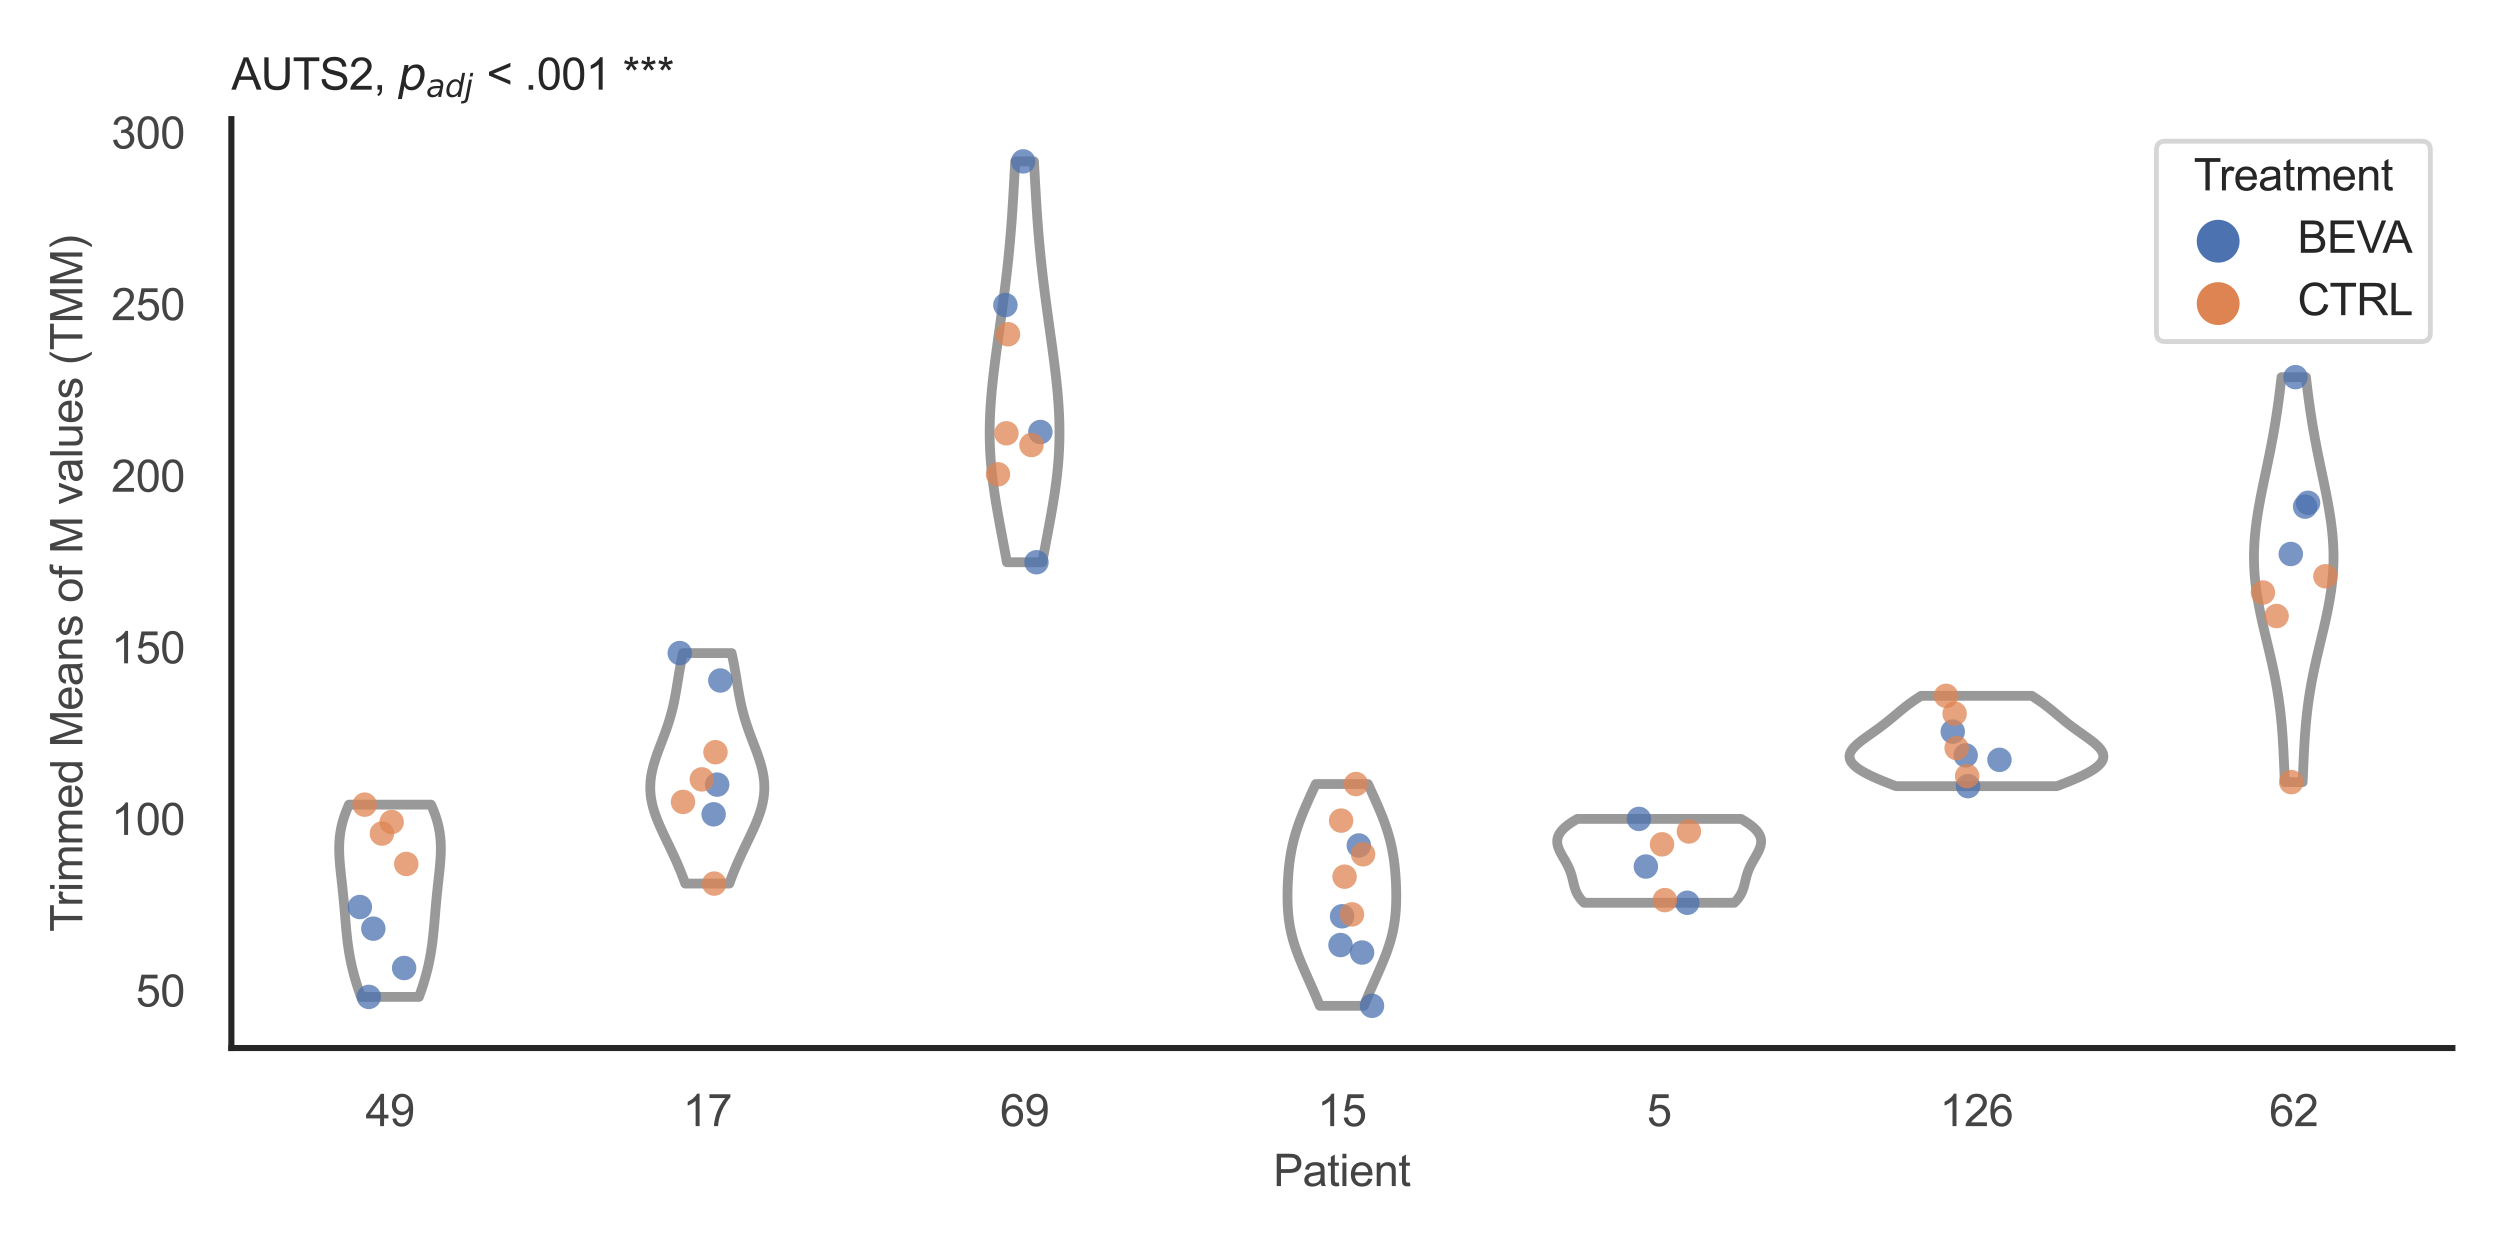 <?xml version="1.0" encoding="utf-8" standalone="no"?>
<!DOCTYPE svg PUBLIC "-//W3C//DTD SVG 1.1//EN"
  "http://www.w3.org/Graphics/SVG/1.1/DTD/svg11.dtd">
<svg xmlns:xlink="http://www.w3.org/1999/xlink" width="510.236pt" height="255.118pt" viewBox="0 0 510.236 255.118" xmlns="http://www.w3.org/2000/svg" version="1.1">
 <defs>
  <style type="text/css">*{stroke-linejoin: round; stroke-linecap: butt}</style>
 </defs>
 <g id="figure_1">
  <g id="patch_1">
   <path d="M 0 255.118 
L 510.236 255.118 
L 510.236 0 
L 0 0 
z
" style="fill: #ffffff"/>
  </g>
  <g id="axes_1">
   <g id="patch_2">
    <path d="M 47.22 213.898 
L 500.516 213.898 
L 500.516 24.32 
L 47.22 24.32 
z
" style="fill: #ffffff"/>
   </g>
   <g id="matplotlib.axis_1">
    <g id="xtick_1">
     <g id="text_1">
      <!-- 49 -->
      <g style="fill: #444444" transform="translate(74.593 229.84)scale(0.09 -0.09)">
       <defs>
        <path id="ArialMT-34" d="M 2069 0 
L 2069 1097 
L 81 1097 
L 81 1613 
L 2172 4581 
L 2631 4581 
L 2631 1613 
L 3250 1613 
L 3250 1097 
L 2631 1097 
L 2631 0 
L 2069 0 
z
M 2069 1613 
L 2069 3678 
L 634 1613 
L 2069 1613 
z
" transform="scale(0.016)"/>
        <path id="ArialMT-39" d="M 350 1059 
L 891 1109 
Q 959 728 1153 556 
Q 1347 384 1650 384 
Q 1909 384 2104 503 
Q 2300 622 2425 820 
Q 2550 1019 2634 1356 
Q 2719 1694 2719 2044 
Q 2719 2081 2716 2156 
Q 2547 1888 2255 1720 
Q 1963 1553 1622 1553 
Q 1053 1553 659 1965 
Q 266 2378 266 3053 
Q 266 3750 677 4175 
Q 1088 4600 1706 4600 
Q 2153 4600 2523 4359 
Q 2894 4119 3086 3673 
Q 3278 3228 3278 2384 
Q 3278 1506 3087 986 
Q 2897 466 2520 194 
Q 2144 -78 1638 -78 
Q 1100 -78 759 220 
Q 419 519 350 1059 
z
M 2653 3081 
Q 2653 3566 2395 3850 
Q 2138 4134 1775 4134 
Q 1400 4134 1122 3828 
Q 844 3522 844 3034 
Q 844 2597 1108 2323 
Q 1372 2050 1759 2050 
Q 2150 2050 2401 2323 
Q 2653 2597 2653 3081 
z
" transform="scale(0.016)"/>
       </defs>
       <use xlink:href="#ArialMT-34"/>
       <use xlink:href="#ArialMT-39" x="55.615"/>
      </g>
     </g>
    </g>
    <g id="xtick_2">
     <g id="text_2">
      <!-- 17 -->
      <g style="fill: #444444" transform="translate(139.35 229.84)scale(0.09 -0.09)">
       <defs>
        <path id="ArialMT-31" d="M 2384 0 
L 1822 0 
L 1822 3584 
Q 1619 3391 1289 3197 
Q 959 3003 697 2906 
L 697 3450 
Q 1169 3672 1522 3987 
Q 1875 4303 2022 4600 
L 2384 4600 
L 2384 0 
z
" transform="scale(0.016)"/>
        <path id="ArialMT-37" d="M 303 3981 
L 303 4522 
L 3269 4522 
L 3269 4084 
Q 2831 3619 2401 2847 
Q 1972 2075 1738 1259 
Q 1569 684 1522 0 
L 944 0 
Q 953 541 1156 1306 
Q 1359 2072 1739 2783 
Q 2119 3494 2547 3981 
L 303 3981 
z
" transform="scale(0.016)"/>
       </defs>
       <use xlink:href="#ArialMT-31"/>
       <use xlink:href="#ArialMT-37" x="55.615"/>
      </g>
     </g>
    </g>
    <g id="xtick_3">
     <g id="text_3">
      <!-- 69 -->
      <g style="fill: #444444" transform="translate(204.107 229.84)scale(0.09 -0.09)">
       <defs>
        <path id="ArialMT-36" d="M 3184 3459 
L 2625 3416 
Q 2550 3747 2413 3897 
Q 2184 4138 1850 4138 
Q 1581 4138 1378 3988 
Q 1113 3794 959 3422 
Q 806 3050 800 2363 
Q 1003 2672 1297 2822 
Q 1591 2972 1913 2972 
Q 2475 2972 2870 2558 
Q 3266 2144 3266 1488 
Q 3266 1056 3080 686 
Q 2894 316 2569 119 
Q 2244 -78 1831 -78 
Q 1128 -78 684 439 
Q 241 956 241 2144 
Q 241 3472 731 4075 
Q 1159 4600 1884 4600 
Q 2425 4600 2770 4297 
Q 3116 3994 3184 3459 
z
M 888 1484 
Q 888 1194 1011 928 
Q 1134 663 1356 523 
Q 1578 384 1822 384 
Q 2178 384 2434 671 
Q 2691 959 2691 1453 
Q 2691 1928 2437 2201 
Q 2184 2475 1800 2475 
Q 1419 2475 1153 2201 
Q 888 1928 888 1484 
z
" transform="scale(0.016)"/>
       </defs>
       <use xlink:href="#ArialMT-36"/>
       <use xlink:href="#ArialMT-39" x="55.615"/>
      </g>
     </g>
    </g>
    <g id="xtick_4">
     <g id="text_4">
      <!-- 15 -->
      <g style="fill: #444444" transform="translate(268.863 229.84)scale(0.09 -0.09)">
       <defs>
        <path id="ArialMT-35" d="M 266 1200 
L 856 1250 
Q 922 819 1161 601 
Q 1400 384 1738 384 
Q 2144 384 2425 690 
Q 2706 997 2706 1503 
Q 2706 1984 2436 2262 
Q 2166 2541 1728 2541 
Q 1456 2541 1237 2417 
Q 1019 2294 894 2097 
L 366 2166 
L 809 4519 
L 3088 4519 
L 3088 3981 
L 1259 3981 
L 1013 2750 
Q 1425 3038 1878 3038 
Q 2478 3038 2890 2622 
Q 3303 2206 3303 1553 
Q 3303 931 2941 478 
Q 2500 -78 1738 -78 
Q 1113 -78 717 272 
Q 322 622 266 1200 
z
" transform="scale(0.016)"/>
       </defs>
       <use xlink:href="#ArialMT-31"/>
       <use xlink:href="#ArialMT-35" x="55.615"/>
      </g>
     </g>
    </g>
    <g id="xtick_5">
     <g id="text_5">
      <!-- 5 -->
      <g style="fill: #444444" transform="translate(336.122 229.84)scale(0.09 -0.09)">
       <use xlink:href="#ArialMT-35"/>
      </g>
     </g>
    </g>
    <g id="xtick_6">
     <g id="text_6">
      <!-- 126 -->
      <g style="fill: #444444" transform="translate(395.874 229.84)scale(0.09 -0.09)">
       <defs>
        <path id="ArialMT-32" d="M 3222 541 
L 3222 0 
L 194 0 
Q 188 203 259 391 
Q 375 700 629 1000 
Q 884 1300 1366 1694 
Q 2113 2306 2375 2664 
Q 2638 3022 2638 3341 
Q 2638 3675 2398 3904 
Q 2159 4134 1775 4134 
Q 1369 4134 1125 3890 
Q 881 3647 878 3216 
L 300 3275 
Q 359 3922 746 4261 
Q 1134 4600 1788 4600 
Q 2447 4600 2831 4234 
Q 3216 3869 3216 3328 
Q 3216 3053 3103 2787 
Q 2991 2522 2730 2228 
Q 2469 1934 1863 1422 
Q 1356 997 1212 845 
Q 1069 694 975 541 
L 3222 541 
z
" transform="scale(0.016)"/>
       </defs>
       <use xlink:href="#ArialMT-31"/>
       <use xlink:href="#ArialMT-32" x="55.615"/>
       <use xlink:href="#ArialMT-36" x="111.23"/>
      </g>
     </g>
    </g>
    <g id="xtick_7">
     <g id="text_7">
      <!-- 62 -->
      <g style="fill: #444444" transform="translate(463.133 229.84)scale(0.09 -0.09)">
       <use xlink:href="#ArialMT-36"/>
       <use xlink:href="#ArialMT-32" x="55.615"/>
      </g>
     </g>
    </g>
    <g id="text_8">
     <!-- Patient -->
     <g style="fill: #444444" transform="translate(259.859 242.071)scale(0.09 -0.09)">
      <defs>
       <path id="ArialMT-50" d="M 494 0 
L 494 4581 
L 2222 4581 
Q 2678 4581 2919 4538 
Q 3256 4481 3484 4323 
Q 3713 4166 3852 3881 
Q 3991 3597 3991 3256 
Q 3991 2672 3619 2267 
Q 3247 1863 2275 1863 
L 1100 1863 
L 1100 0 
L 494 0 
z
M 1100 2403 
L 2284 2403 
Q 2872 2403 3119 2622 
Q 3366 2841 3366 3238 
Q 3366 3525 3220 3729 
Q 3075 3934 2838 4000 
Q 2684 4041 2272 4041 
L 1100 4041 
L 1100 2403 
z
" transform="scale(0.016)"/>
       <path id="ArialMT-61" d="M 2588 409 
Q 2275 144 1986 34 
Q 1697 -75 1366 -75 
Q 819 -75 525 192 
Q 231 459 231 875 
Q 231 1119 342 1320 
Q 453 1522 633 1644 
Q 813 1766 1038 1828 
Q 1203 1872 1538 1913 
Q 2219 1994 2541 2106 
Q 2544 2222 2544 2253 
Q 2544 2597 2384 2738 
Q 2169 2928 1744 2928 
Q 1347 2928 1158 2789 
Q 969 2650 878 2297 
L 328 2372 
Q 403 2725 575 2942 
Q 747 3159 1072 3276 
Q 1397 3394 1825 3394 
Q 2250 3394 2515 3294 
Q 2781 3194 2906 3042 
Q 3031 2891 3081 2659 
Q 3109 2516 3109 2141 
L 3109 1391 
Q 3109 606 3145 398 
Q 3181 191 3288 0 
L 2700 0 
Q 2613 175 2588 409 
z
M 2541 1666 
Q 2234 1541 1622 1453 
Q 1275 1403 1131 1340 
Q 988 1278 909 1158 
Q 831 1038 831 891 
Q 831 666 1001 516 
Q 1172 366 1500 366 
Q 1825 366 2078 508 
Q 2331 650 2450 897 
Q 2541 1088 2541 1459 
L 2541 1666 
z
" transform="scale(0.016)"/>
       <path id="ArialMT-74" d="M 1650 503 
L 1731 6 
Q 1494 -44 1306 -44 
Q 1000 -44 831 53 
Q 663 150 594 308 
Q 525 466 525 972 
L 525 2881 
L 113 2881 
L 113 3319 
L 525 3319 
L 525 4141 
L 1084 4478 
L 1084 3319 
L 1650 3319 
L 1650 2881 
L 1084 2881 
L 1084 941 
Q 1084 700 1114 631 
Q 1144 563 1211 522 
Q 1278 481 1403 481 
Q 1497 481 1650 503 
z
" transform="scale(0.016)"/>
       <path id="ArialMT-69" d="M 425 3934 
L 425 4581 
L 988 4581 
L 988 3934 
L 425 3934 
z
M 425 0 
L 425 3319 
L 988 3319 
L 988 0 
L 425 0 
z
" transform="scale(0.016)"/>
       <path id="ArialMT-65" d="M 2694 1069 
L 3275 997 
Q 3138 488 2766 206 
Q 2394 -75 1816 -75 
Q 1088 -75 661 373 
Q 234 822 234 1631 
Q 234 2469 665 2931 
Q 1097 3394 1784 3394 
Q 2450 3394 2872 2941 
Q 3294 2488 3294 1666 
Q 3294 1616 3291 1516 
L 816 1516 
Q 847 969 1125 678 
Q 1403 388 1819 388 
Q 2128 388 2347 550 
Q 2566 713 2694 1069 
z
M 847 1978 
L 2700 1978 
Q 2663 2397 2488 2606 
Q 2219 2931 1791 2931 
Q 1403 2931 1139 2672 
Q 875 2413 847 1978 
z
" transform="scale(0.016)"/>
       <path id="ArialMT-6e" d="M 422 0 
L 422 3319 
L 928 3319 
L 928 2847 
Q 1294 3394 1984 3394 
Q 2284 3394 2536 3286 
Q 2788 3178 2913 3003 
Q 3038 2828 3088 2588 
Q 3119 2431 3119 2041 
L 3119 0 
L 2556 0 
L 2556 2019 
Q 2556 2363 2490 2533 
Q 2425 2703 2258 2804 
Q 2091 2906 1866 2906 
Q 1506 2906 1245 2678 
Q 984 2450 984 1813 
L 984 0 
L 422 0 
z
" transform="scale(0.016)"/>
      </defs>
      <use xlink:href="#ArialMT-50"/>
      <use xlink:href="#ArialMT-61" x="66.699"/>
      <use xlink:href="#ArialMT-74" x="122.314"/>
      <use xlink:href="#ArialMT-69" x="150.098"/>
      <use xlink:href="#ArialMT-65" x="172.314"/>
      <use xlink:href="#ArialMT-6e" x="227.93"/>
      <use xlink:href="#ArialMT-74" x="283.545"/>
     </g>
    </g>
   </g>
   <g id="matplotlib.axis_2">
    <g id="ytick_1">
     <g id="text_9">
      <!-- 50 -->
      <g style="fill: #444444" transform="translate(27.71 205.429)scale(0.09 -0.09)">
       <defs>
        <path id="ArialMT-30" d="M 266 2259 
Q 266 3072 433 3567 
Q 600 4063 929 4331 
Q 1259 4600 1759 4600 
Q 2128 4600 2406 4451 
Q 2684 4303 2865 4023 
Q 3047 3744 3150 3342 
Q 3253 2941 3253 2259 
Q 3253 1453 3087 958 
Q 2922 463 2592 192 
Q 2263 -78 1759 -78 
Q 1097 -78 719 397 
Q 266 969 266 2259 
z
M 844 2259 
Q 844 1131 1108 757 
Q 1372 384 1759 384 
Q 2147 384 2411 759 
Q 2675 1134 2675 2259 
Q 2675 3391 2411 3762 
Q 2147 4134 1753 4134 
Q 1366 4134 1134 3806 
Q 844 3388 844 2259 
z
" transform="scale(0.016)"/>
       </defs>
       <use xlink:href="#ArialMT-35"/>
       <use xlink:href="#ArialMT-30" x="55.615"/>
      </g>
     </g>
    </g>
    <g id="ytick_2">
     <g id="text_10">
      <!-- 100 -->
      <g style="fill: #444444" transform="translate(22.705 170.406)scale(0.09 -0.09)">
       <use xlink:href="#ArialMT-31"/>
       <use xlink:href="#ArialMT-30" x="55.615"/>
       <use xlink:href="#ArialMT-30" x="111.23"/>
      </g>
     </g>
    </g>
    <g id="ytick_3">
     <g id="text_11">
      <!-- 150 -->
      <g style="fill: #444444" transform="translate(22.705 135.384)scale(0.09 -0.09)">
       <use xlink:href="#ArialMT-31"/>
       <use xlink:href="#ArialMT-35" x="55.615"/>
       <use xlink:href="#ArialMT-30" x="111.23"/>
      </g>
     </g>
    </g>
    <g id="ytick_4">
     <g id="text_12">
      <!-- 200 -->
      <g style="fill: #444444" transform="translate(22.705 100.361)scale(0.09 -0.09)">
       <use xlink:href="#ArialMT-32"/>
       <use xlink:href="#ArialMT-30" x="55.615"/>
       <use xlink:href="#ArialMT-30" x="111.23"/>
      </g>
     </g>
    </g>
    <g id="ytick_5">
     <g id="text_13">
      <!-- 250 -->
      <g style="fill: #444444" transform="translate(22.705 65.339)scale(0.09 -0.09)">
       <use xlink:href="#ArialMT-32"/>
       <use xlink:href="#ArialMT-35" x="55.615"/>
       <use xlink:href="#ArialMT-30" x="111.23"/>
      </g>
     </g>
    </g>
    <g id="ytick_6">
     <g id="text_14">
      <!-- 300 -->
      <g style="fill: #444444" transform="translate(22.705 30.316)scale(0.09 -0.09)">
       <defs>
        <path id="ArialMT-33" d="M 269 1209 
L 831 1284 
Q 928 806 1161 595 
Q 1394 384 1728 384 
Q 2125 384 2398 659 
Q 2672 934 2672 1341 
Q 2672 1728 2419 1979 
Q 2166 2231 1775 2231 
Q 1616 2231 1378 2169 
L 1441 2663 
Q 1497 2656 1531 2656 
Q 1891 2656 2178 2843 
Q 2466 3031 2466 3422 
Q 2466 3731 2256 3934 
Q 2047 4138 1716 4138 
Q 1388 4138 1169 3931 
Q 950 3725 888 3313 
L 325 3413 
Q 428 3978 793 4289 
Q 1159 4600 1703 4600 
Q 2078 4600 2393 4439 
Q 2709 4278 2876 4000 
Q 3044 3722 3044 3409 
Q 3044 3113 2884 2869 
Q 2725 2625 2413 2481 
Q 2819 2388 3044 2092 
Q 3269 1797 3269 1353 
Q 3269 753 2831 336 
Q 2394 -81 1725 -81 
Q 1122 -81 723 278 
Q 325 638 269 1209 
z
" transform="scale(0.016)"/>
       </defs>
       <use xlink:href="#ArialMT-33"/>
       <use xlink:href="#ArialMT-30" x="55.615"/>
       <use xlink:href="#ArialMT-30" x="111.23"/>
      </g>
     </g>
    </g>
    <g id="text_15">
     <!-- Trimmed Means of M values (TMM) -->
     <g style="fill: #444444" transform="translate(16.811 190.195)rotate(-90)scale(0.09 -0.09)">
      <defs>
       <path id="ArialMT-54" d="M 1659 0 
L 1659 4041 
L 150 4041 
L 150 4581 
L 3781 4581 
L 3781 4041 
L 2266 4041 
L 2266 0 
L 1659 0 
z
" transform="scale(0.016)"/>
       <path id="ArialMT-72" d="M 416 0 
L 416 3319 
L 922 3319 
L 922 2816 
Q 1116 3169 1280 3281 
Q 1444 3394 1641 3394 
Q 1925 3394 2219 3213 
L 2025 2691 
Q 1819 2813 1613 2813 
Q 1428 2813 1281 2702 
Q 1134 2591 1072 2394 
Q 978 2094 978 1738 
L 978 0 
L 416 0 
z
" transform="scale(0.016)"/>
       <path id="ArialMT-6d" d="M 422 0 
L 422 3319 
L 925 3319 
L 925 2853 
Q 1081 3097 1340 3245 
Q 1600 3394 1931 3394 
Q 2300 3394 2536 3241 
Q 2772 3088 2869 2813 
Q 3263 3394 3894 3394 
Q 4388 3394 4653 3120 
Q 4919 2847 4919 2278 
L 4919 0 
L 4359 0 
L 4359 2091 
Q 4359 2428 4304 2576 
Q 4250 2725 4106 2815 
Q 3963 2906 3769 2906 
Q 3419 2906 3187 2673 
Q 2956 2441 2956 1928 
L 2956 0 
L 2394 0 
L 2394 2156 
Q 2394 2531 2256 2718 
Q 2119 2906 1806 2906 
Q 1569 2906 1367 2781 
Q 1166 2656 1075 2415 
Q 984 2175 984 1722 
L 984 0 
L 422 0 
z
" transform="scale(0.016)"/>
       <path id="ArialMT-64" d="M 2575 0 
L 2575 419 
Q 2259 -75 1647 -75 
Q 1250 -75 917 144 
Q 584 363 401 755 
Q 219 1147 219 1656 
Q 219 2153 384 2558 
Q 550 2963 881 3178 
Q 1213 3394 1622 3394 
Q 1922 3394 2156 3267 
Q 2391 3141 2538 2938 
L 2538 4581 
L 3097 4581 
L 3097 0 
L 2575 0 
z
M 797 1656 
Q 797 1019 1065 703 
Q 1334 388 1700 388 
Q 2069 388 2326 689 
Q 2584 991 2584 1609 
Q 2584 2291 2321 2609 
Q 2059 2928 1675 2928 
Q 1300 2928 1048 2622 
Q 797 2316 797 1656 
z
" transform="scale(0.016)"/>
       <path id="ArialMT-20" transform="scale(0.016)"/>
       <path id="ArialMT-4d" d="M 475 0 
L 475 4581 
L 1388 4581 
L 2472 1338 
Q 2622 884 2691 659 
Q 2769 909 2934 1394 
L 4031 4581 
L 4847 4581 
L 4847 0 
L 4263 0 
L 4263 3834 
L 2931 0 
L 2384 0 
L 1059 3900 
L 1059 0 
L 475 0 
z
" transform="scale(0.016)"/>
       <path id="ArialMT-73" d="M 197 991 
L 753 1078 
Q 800 744 1014 566 
Q 1228 388 1613 388 
Q 2000 388 2187 545 
Q 2375 703 2375 916 
Q 2375 1106 2209 1216 
Q 2094 1291 1634 1406 
Q 1016 1563 777 1677 
Q 538 1791 414 1992 
Q 291 2194 291 2438 
Q 291 2659 392 2848 
Q 494 3038 669 3163 
Q 800 3259 1026 3326 
Q 1253 3394 1513 3394 
Q 1903 3394 2198 3281 
Q 2494 3169 2634 2976 
Q 2775 2784 2828 2463 
L 2278 2388 
Q 2241 2644 2061 2787 
Q 1881 2931 1553 2931 
Q 1166 2931 1000 2803 
Q 834 2675 834 2503 
Q 834 2394 903 2306 
Q 972 2216 1119 2156 
Q 1203 2125 1616 2013 
Q 2213 1853 2448 1751 
Q 2684 1650 2818 1456 
Q 2953 1263 2953 975 
Q 2953 694 2789 445 
Q 2625 197 2315 61 
Q 2006 -75 1616 -75 
Q 969 -75 630 194 
Q 291 463 197 991 
z
" transform="scale(0.016)"/>
       <path id="ArialMT-6f" d="M 213 1659 
Q 213 2581 725 3025 
Q 1153 3394 1769 3394 
Q 2453 3394 2887 2945 
Q 3322 2497 3322 1706 
Q 3322 1066 3130 698 
Q 2938 331 2570 128 
Q 2203 -75 1769 -75 
Q 1072 -75 642 372 
Q 213 819 213 1659 
z
M 791 1659 
Q 791 1022 1069 705 
Q 1347 388 1769 388 
Q 2188 388 2466 706 
Q 2744 1025 2744 1678 
Q 2744 2294 2464 2611 
Q 2184 2928 1769 2928 
Q 1347 2928 1069 2612 
Q 791 2297 791 1659 
z
" transform="scale(0.016)"/>
       <path id="ArialMT-66" d="M 556 0 
L 556 2881 
L 59 2881 
L 59 3319 
L 556 3319 
L 556 3672 
Q 556 4006 616 4169 
Q 697 4388 901 4523 
Q 1106 4659 1475 4659 
Q 1713 4659 2000 4603 
L 1916 4113 
Q 1741 4144 1584 4144 
Q 1328 4144 1222 4034 
Q 1116 3925 1116 3625 
L 1116 3319 
L 1763 3319 
L 1763 2881 
L 1116 2881 
L 1116 0 
L 556 0 
z
" transform="scale(0.016)"/>
       <path id="ArialMT-76" d="M 1344 0 
L 81 3319 
L 675 3319 
L 1388 1331 
Q 1503 1009 1600 663 
Q 1675 925 1809 1294 
L 2547 3319 
L 3125 3319 
L 1869 0 
L 1344 0 
z
" transform="scale(0.016)"/>
       <path id="ArialMT-6c" d="M 409 0 
L 409 4581 
L 972 4581 
L 972 0 
L 409 0 
z
" transform="scale(0.016)"/>
       <path id="ArialMT-75" d="M 2597 0 
L 2597 488 
Q 2209 -75 1544 -75 
Q 1250 -75 995 37 
Q 741 150 617 320 
Q 494 491 444 738 
Q 409 903 409 1263 
L 409 3319 
L 972 3319 
L 972 1478 
Q 972 1038 1006 884 
Q 1059 663 1231 536 
Q 1403 409 1656 409 
Q 1909 409 2131 539 
Q 2353 669 2445 892 
Q 2538 1116 2538 1541 
L 2538 3319 
L 3100 3319 
L 3100 0 
L 2597 0 
z
" transform="scale(0.016)"/>
       <path id="ArialMT-28" d="M 1497 -1347 
Q 1031 -759 709 28 
Q 388 816 388 1659 
Q 388 2403 628 3084 
Q 909 3875 1497 4659 
L 1900 4659 
Q 1522 4009 1400 3731 
Q 1209 3300 1100 2831 
Q 966 2247 966 1656 
Q 966 153 1900 -1347 
L 1497 -1347 
z
" transform="scale(0.016)"/>
       <path id="ArialMT-29" d="M 791 -1347 
L 388 -1347 
Q 1322 153 1322 1656 
Q 1322 2244 1188 2822 
Q 1081 3291 891 3722 
Q 769 4003 388 4659 
L 791 4659 
Q 1378 3875 1659 3084 
Q 1900 2403 1900 1659 
Q 1900 816 1576 28 
Q 1253 -759 791 -1347 
z
" transform="scale(0.016)"/>
      </defs>
      <use xlink:href="#ArialMT-54"/>
      <use xlink:href="#ArialMT-72" x="57.334"/>
      <use xlink:href="#ArialMT-69" x="90.635"/>
      <use xlink:href="#ArialMT-6d" x="112.852"/>
      <use xlink:href="#ArialMT-6d" x="196.152"/>
      <use xlink:href="#ArialMT-65" x="279.453"/>
      <use xlink:href="#ArialMT-64" x="335.068"/>
      <use xlink:href="#ArialMT-20" x="390.684"/>
      <use xlink:href="#ArialMT-4d" x="418.467"/>
      <use xlink:href="#ArialMT-65" x="501.768"/>
      <use xlink:href="#ArialMT-61" x="557.383"/>
      <use xlink:href="#ArialMT-6e" x="612.998"/>
      <use xlink:href="#ArialMT-73" x="668.613"/>
      <use xlink:href="#ArialMT-20" x="718.613"/>
      <use xlink:href="#ArialMT-6f" x="746.396"/>
      <use xlink:href="#ArialMT-66" x="802.012"/>
      <use xlink:href="#ArialMT-20" x="829.795"/>
      <use xlink:href="#ArialMT-4d" x="857.578"/>
      <use xlink:href="#ArialMT-20" x="940.879"/>
      <use xlink:href="#ArialMT-76" x="968.662"/>
      <use xlink:href="#ArialMT-61" x="1018.662"/>
      <use xlink:href="#ArialMT-6c" x="1074.277"/>
      <use xlink:href="#ArialMT-75" x="1096.494"/>
      <use xlink:href="#ArialMT-65" x="1152.109"/>
      <use xlink:href="#ArialMT-73" x="1207.725"/>
      <use xlink:href="#ArialMT-20" x="1257.725"/>
      <use xlink:href="#ArialMT-28" x="1285.508"/>
      <use xlink:href="#ArialMT-54" x="1318.809"/>
      <use xlink:href="#ArialMT-4d" x="1379.893"/>
      <use xlink:href="#ArialMT-4d" x="1463.193"/>
      <use xlink:href="#ArialMT-29" x="1546.494"/>
     </g>
    </g>
   </g>
   <g id="PolyCollection_1">
    <defs>
     <path id="m7c6603cfe0" d="M 85.507 -51.656 
L 73.69 -51.656 
L 73.547 -52.052 
L 73.406 -52.449 
L 73.269 -52.845 
L 73.134 -53.241 
L 73.002 -53.638 
L 72.874 -54.034 
L 72.748 -54.43 
L 72.627 -54.827 
L 72.509 -55.223 
L 72.394 -55.619 
L 72.283 -56.016 
L 72.176 -56.412 
L 72.073 -56.808 
L 71.974 -57.205 
L 71.878 -57.601 
L 71.786 -57.997 
L 71.698 -58.394 
L 71.614 -58.79 
L 71.533 -59.186 
L 71.456 -59.583 
L 71.383 -59.979 
L 71.313 -60.375 
L 71.246 -60.772 
L 71.182 -61.168 
L 71.122 -61.564 
L 71.065 -61.961 
L 71.01 -62.357 
L 70.958 -62.753 
L 70.908 -63.15 
L 70.861 -63.546 
L 70.816 -63.942 
L 70.773 -64.339 
L 70.732 -64.735 
L 70.693 -65.131 
L 70.654 -65.528 
L 70.618 -65.924 
L 70.582 -66.32 
L 70.547 -66.717 
L 70.513 -67.113 
L 70.479 -67.509 
L 70.445 -67.906 
L 70.412 -68.302 
L 70.379 -68.698 
L 70.346 -69.095 
L 70.312 -69.491 
L 70.278 -69.887 
L 70.243 -70.284 
L 70.208 -70.68 
L 70.172 -71.076 
L 70.135 -71.473 
L 70.097 -71.869 
L 70.058 -72.265 
L 70.019 -72.662 
L 69.978 -73.058 
L 69.937 -73.454 
L 69.895 -73.851 
L 69.852 -74.247 
L 69.808 -74.644 
L 69.765 -75.04 
L 69.721 -75.436 
L 69.677 -75.833 
L 69.633 -76.229 
L 69.589 -76.625 
L 69.547 -77.022 
L 69.505 -77.418 
L 69.465 -77.814 
L 69.426 -78.211 
L 69.39 -78.607 
L 69.356 -79.003 
L 69.325 -79.4 
L 69.298 -79.796 
L 69.274 -80.192 
L 69.254 -80.589 
L 69.238 -80.985 
L 69.228 -81.381 
L 69.223 -81.778 
L 69.224 -82.174 
L 69.231 -82.57 
L 69.245 -82.967 
L 69.266 -83.363 
L 69.294 -83.759 
L 69.329 -84.156 
L 69.373 -84.552 
L 69.425 -84.948 
L 69.484 -85.345 
L 69.553 -85.741 
L 69.63 -86.137 
L 69.716 -86.534 
L 69.811 -86.93 
L 69.914 -87.326 
L 70.027 -87.723 
L 70.147 -88.119 
L 70.277 -88.515 
L 70.415 -88.912 
L 70.561 -89.308 
L 70.715 -89.704 
L 70.877 -90.101 
L 71.045 -90.497 
L 71.221 -90.893 
L 87.975 -90.893 
L 87.975 -90.893 
L 88.151 -90.497 
L 88.32 -90.101 
L 88.482 -89.704 
L 88.636 -89.308 
L 88.782 -88.912 
L 88.92 -88.515 
L 89.049 -88.119 
L 89.17 -87.723 
L 89.282 -87.326 
L 89.386 -86.93 
L 89.481 -86.534 
L 89.566 -86.137 
L 89.644 -85.741 
L 89.712 -85.345 
L 89.772 -84.948 
L 89.824 -84.552 
L 89.867 -84.156 
L 89.903 -83.759 
L 89.931 -83.363 
L 89.952 -82.967 
L 89.965 -82.57 
L 89.972 -82.174 
L 89.973 -81.778 
L 89.968 -81.381 
L 89.958 -80.985 
L 89.943 -80.589 
L 89.923 -80.192 
L 89.899 -79.796 
L 89.871 -79.4 
L 89.84 -79.003 
L 89.807 -78.607 
L 89.77 -78.211 
L 89.732 -77.814 
L 89.691 -77.418 
L 89.65 -77.022 
L 89.607 -76.625 
L 89.564 -76.229 
L 89.52 -75.833 
L 89.476 -75.436 
L 89.432 -75.04 
L 89.388 -74.644 
L 89.345 -74.247 
L 89.302 -73.851 
L 89.26 -73.454 
L 89.219 -73.058 
L 89.178 -72.662 
L 89.138 -72.265 
L 89.1 -71.869 
L 89.062 -71.473 
L 89.025 -71.076 
L 88.989 -70.68 
L 88.954 -70.284 
L 88.919 -69.887 
L 88.885 -69.491 
L 88.851 -69.095 
L 88.818 -68.698 
L 88.784 -68.302 
L 88.751 -67.906 
L 88.718 -67.509 
L 88.684 -67.113 
L 88.65 -66.717 
L 88.615 -66.32 
L 88.579 -65.924 
L 88.542 -65.528 
L 88.504 -65.131 
L 88.465 -64.735 
L 88.423 -64.339 
L 88.38 -63.942 
L 88.335 -63.546 
L 88.288 -63.15 
L 88.239 -62.753 
L 88.187 -62.357 
L 88.132 -61.961 
L 88.075 -61.564 
L 88.014 -61.168 
L 87.951 -60.772 
L 87.884 -60.375 
L 87.814 -59.979 
L 87.74 -59.583 
L 87.663 -59.186 
L 87.583 -58.79 
L 87.498 -58.394 
L 87.41 -57.997 
L 87.319 -57.601 
L 87.223 -57.205 
L 87.124 -56.808 
L 87.02 -56.412 
L 86.913 -56.016 
L 86.803 -55.619 
L 86.688 -55.223 
L 86.57 -54.827 
L 86.448 -54.43 
L 86.323 -54.034 
L 86.194 -53.638 
L 86.063 -53.241 
L 85.928 -52.845 
L 85.79 -52.449 
L 85.65 -52.052 
L 85.507 -51.656 
z
" style="stroke: #999999; stroke-width: 2"/>
    </defs>
    <g clip-path="url(#p81ad9f085b)">
     <use xlink:href="#m7c6603cfe0" x="0" y="255.118" style="fill: #ffffff; stroke: #999999; stroke-width: 2"/>
    </g>
   </g>
   <g id="PolyCollection_2">
    <defs>
     <path id="m361eb30a88" d="M 148.853 -74.782 
L 139.857 -74.782 
L 139.684 -75.258 
L 139.508 -75.733 
L 139.327 -76.208 
L 139.142 -76.683 
L 138.953 -77.159 
L 138.759 -77.634 
L 138.561 -78.109 
L 138.359 -78.584 
L 138.153 -79.059 
L 137.942 -79.535 
L 137.729 -80.01 
L 137.511 -80.485 
L 137.291 -80.96 
L 137.068 -81.436 
L 136.842 -81.911 
L 136.616 -82.386 
L 136.387 -82.861 
L 136.159 -83.336 
L 135.931 -83.812 
L 135.704 -84.287 
L 135.478 -84.762 
L 135.256 -85.237 
L 135.036 -85.713 
L 134.822 -86.188 
L 134.613 -86.663 
L 134.41 -87.138 
L 134.214 -87.613 
L 134.027 -88.089 
L 133.849 -88.564 
L 133.681 -89.039 
L 133.525 -89.514 
L 133.38 -89.99 
L 133.247 -90.465 
L 133.128 -90.94 
L 133.023 -91.415 
L 132.933 -91.89 
L 132.858 -92.366 
L 132.798 -92.841 
L 132.754 -93.316 
L 132.725 -93.791 
L 132.713 -94.267 
L 132.717 -94.742 
L 132.736 -95.217 
L 132.771 -95.692 
L 132.821 -96.168 
L 132.886 -96.643 
L 132.965 -97.118 
L 133.058 -97.593 
L 133.163 -98.068 
L 133.28 -98.544 
L 133.409 -99.019 
L 133.547 -99.494 
L 133.694 -99.969 
L 133.85 -100.445 
L 134.012 -100.92 
L 134.181 -101.395 
L 134.354 -101.87 
L 134.531 -102.345 
L 134.71 -102.821 
L 134.891 -103.296 
L 135.072 -103.771 
L 135.253 -104.246 
L 135.432 -104.722 
L 135.609 -105.197 
L 135.784 -105.672 
L 135.954 -106.147 
L 136.12 -106.622 
L 136.281 -107.098 
L 136.437 -107.573 
L 136.587 -108.048 
L 136.731 -108.523 
L 136.868 -108.999 
L 137 -109.474 
L 137.125 -109.949 
L 137.245 -110.424 
L 137.358 -110.899 
L 137.466 -111.375 
L 137.568 -111.85 
L 137.666 -112.325 
L 137.759 -112.8 
L 137.848 -113.276 
L 137.934 -113.751 
L 138.017 -114.226 
L 138.097 -114.701 
L 138.176 -115.176 
L 138.254 -115.652 
L 138.331 -116.127 
L 138.408 -116.602 
L 138.486 -117.077 
L 138.565 -117.553 
L 138.646 -118.028 
L 138.729 -118.503 
L 138.815 -118.978 
L 138.903 -119.453 
L 138.995 -119.929 
L 139.09 -120.404 
L 139.189 -120.879 
L 139.291 -121.354 
L 139.398 -121.83 
L 149.312 -121.83 
L 149.312 -121.83 
L 149.418 -121.354 
L 149.521 -120.879 
L 149.62 -120.404 
L 149.715 -119.929 
L 149.807 -119.453 
L 149.895 -118.978 
L 149.981 -118.503 
L 150.064 -118.028 
L 150.144 -117.553 
L 150.224 -117.077 
L 150.302 -116.602 
L 150.379 -116.127 
L 150.456 -115.652 
L 150.534 -115.176 
L 150.613 -114.701 
L 150.693 -114.226 
L 150.776 -113.751 
L 150.862 -113.276 
L 150.951 -112.8 
L 151.044 -112.325 
L 151.141 -111.85 
L 151.244 -111.375 
L 151.352 -110.899 
L 151.465 -110.424 
L 151.584 -109.949 
L 151.71 -109.474 
L 151.841 -108.999 
L 151.979 -108.523 
L 152.123 -108.048 
L 152.273 -107.573 
L 152.429 -107.098 
L 152.59 -106.622 
L 152.756 -106.147 
L 152.926 -105.672 
L 153.1 -105.197 
L 153.277 -104.722 
L 153.457 -104.246 
L 153.638 -103.771 
L 153.819 -103.296 
L 154 -102.821 
L 154.179 -102.345 
L 154.356 -101.87 
L 154.529 -101.395 
L 154.697 -100.92 
L 154.86 -100.445 
L 155.015 -99.969 
L 155.163 -99.494 
L 155.301 -99.019 
L 155.43 -98.544 
L 155.547 -98.068 
L 155.652 -97.593 
L 155.745 -97.118 
L 155.824 -96.643 
L 155.889 -96.168 
L 155.939 -95.692 
L 155.974 -95.217 
L 155.993 -94.742 
L 155.997 -94.267 
L 155.984 -93.791 
L 155.956 -93.316 
L 155.912 -92.841 
L 155.852 -92.366 
L 155.777 -91.89 
L 155.686 -91.415 
L 155.581 -90.94 
L 155.463 -90.465 
L 155.33 -89.99 
L 155.185 -89.514 
L 155.028 -89.039 
L 154.861 -88.564 
L 154.683 -88.089 
L 154.495 -87.613 
L 154.3 -87.138 
L 154.097 -86.663 
L 153.888 -86.188 
L 153.673 -85.713 
L 153.454 -85.237 
L 153.232 -84.762 
L 153.006 -84.287 
L 152.779 -83.812 
L 152.551 -83.336 
L 152.322 -82.861 
L 152.094 -82.386 
L 151.867 -81.911 
L 151.642 -81.436 
L 151.419 -80.96 
L 151.199 -80.485 
L 150.981 -80.01 
L 150.767 -79.535 
L 150.557 -79.059 
L 150.351 -78.584 
L 150.149 -78.109 
L 149.951 -77.634 
L 149.757 -77.159 
L 149.568 -76.683 
L 149.383 -76.208 
L 149.202 -75.733 
L 149.025 -75.258 
L 148.853 -74.782 
z
" style="stroke: #999999; stroke-width: 2"/>
    </defs>
    <g clip-path="url(#p81ad9f085b)">
     <use xlink:href="#m361eb30a88" x="0" y="255.118" style="fill: #ffffff; stroke: #999999; stroke-width: 2"/>
    </g>
   </g>
   <g id="PolyCollection_3">
    <defs>
     <path id="m3ede1784d1" d="M 212.722 -140.367 
L 205.501 -140.367 
L 205.349 -141.193 
L 205.197 -142.02 
L 205.042 -142.846 
L 204.887 -143.672 
L 204.732 -144.499 
L 204.576 -145.325 
L 204.42 -146.152 
L 204.265 -146.978 
L 204.111 -147.804 
L 203.959 -148.631 
L 203.808 -149.457 
L 203.661 -150.284 
L 203.516 -151.11 
L 203.375 -151.937 
L 203.239 -152.763 
L 203.107 -153.589 
L 202.981 -154.416 
L 202.86 -155.242 
L 202.745 -156.069 
L 202.637 -156.895 
L 202.537 -157.721 
L 202.444 -158.548 
L 202.359 -159.374 
L 202.282 -160.201 
L 202.213 -161.027 
L 202.154 -161.853 
L 202.103 -162.68 
L 202.062 -163.506 
L 202.029 -164.333 
L 202.006 -165.159 
L 201.992 -165.985 
L 201.987 -166.812 
L 201.991 -167.638 
L 202.004 -168.465 
L 202.026 -169.291 
L 202.055 -170.117 
L 202.093 -170.944 
L 202.139 -171.77 
L 202.191 -172.597 
L 202.251 -173.423 
L 202.317 -174.249 
L 202.389 -175.076 
L 202.467 -175.902 
L 202.55 -176.729 
L 202.638 -177.555 
L 202.731 -178.381 
L 202.827 -179.208 
L 202.927 -180.034 
L 203.03 -180.861 
L 203.135 -181.687 
L 203.243 -182.513 
L 203.353 -183.34 
L 203.464 -184.166 
L 203.577 -184.993 
L 203.691 -185.819 
L 203.805 -186.646 
L 203.92 -187.472 
L 204.035 -188.298 
L 204.149 -189.125 
L 204.263 -189.951 
L 204.377 -190.778 
L 204.49 -191.604 
L 204.602 -192.43 
L 204.712 -193.257 
L 204.821 -194.083 
L 204.929 -194.91 
L 205.035 -195.736 
L 205.138 -196.562 
L 205.24 -197.389 
L 205.34 -198.215 
L 205.437 -199.042 
L 205.531 -199.868 
L 205.624 -200.694 
L 205.713 -201.521 
L 205.8 -202.347 
L 205.884 -203.174 
L 205.965 -204 
L 206.043 -204.826 
L 206.118 -205.653 
L 206.191 -206.479 
L 206.261 -207.306 
L 206.328 -208.132 
L 206.392 -208.958 
L 206.454 -209.785 
L 206.514 -210.611 
L 206.571 -211.438 
L 206.627 -212.264 
L 206.68 -213.09 
L 206.732 -213.917 
L 206.782 -214.743 
L 206.83 -215.57 
L 206.878 -216.396 
L 206.925 -217.222 
L 206.971 -218.049 
L 207.016 -218.875 
L 207.061 -219.702 
L 207.106 -220.528 
L 207.151 -221.355 
L 207.196 -222.181 
L 211.027 -222.181 
L 211.027 -222.181 
L 211.072 -221.355 
L 211.117 -220.528 
L 211.162 -219.702 
L 211.207 -218.875 
L 211.252 -218.049 
L 211.298 -217.222 
L 211.345 -216.396 
L 211.393 -215.57 
L 211.441 -214.743 
L 211.491 -213.917 
L 211.543 -213.09 
L 211.596 -212.264 
L 211.652 -211.438 
L 211.709 -210.611 
L 211.769 -209.785 
L 211.831 -208.958 
L 211.895 -208.132 
L 211.962 -207.306 
L 212.032 -206.479 
L 212.105 -205.653 
L 212.18 -204.826 
L 212.258 -204 
L 212.339 -203.174 
L 212.423 -202.347 
L 212.51 -201.521 
L 212.599 -200.694 
L 212.692 -199.868 
L 212.786 -199.042 
L 212.883 -198.215 
L 212.983 -197.389 
L 213.085 -196.562 
L 213.188 -195.736 
L 213.294 -194.91 
L 213.402 -194.083 
L 213.511 -193.257 
L 213.621 -192.43 
L 213.733 -191.604 
L 213.846 -190.778 
L 213.96 -189.951 
L 214.074 -189.125 
L 214.188 -188.298 
L 214.303 -187.472 
L 214.418 -186.646 
L 214.532 -185.819 
L 214.646 -184.993 
L 214.759 -184.166 
L 214.87 -183.34 
L 214.98 -182.513 
L 215.088 -181.687 
L 215.193 -180.861 
L 215.296 -180.034 
L 215.396 -179.208 
L 215.492 -178.381 
L 215.585 -177.555 
L 215.673 -176.729 
L 215.756 -175.902 
L 215.834 -175.076 
L 215.906 -174.249 
L 215.972 -173.423 
L 216.032 -172.597 
L 216.084 -171.77 
L 216.13 -170.944 
L 216.168 -170.117 
L 216.197 -169.291 
L 216.219 -168.465 
L 216.232 -167.638 
L 216.236 -166.812 
L 216.231 -165.985 
L 216.217 -165.159 
L 216.194 -164.333 
L 216.161 -163.506 
L 216.12 -162.68 
L 216.069 -161.853 
L 216.01 -161.027 
L 215.941 -160.201 
L 215.864 -159.374 
L 215.779 -158.548 
L 215.686 -157.721 
L 215.586 -156.895 
L 215.478 -156.069 
L 215.363 -155.242 
L 215.243 -154.416 
L 215.116 -153.589 
L 214.984 -152.763 
L 214.848 -151.937 
L 214.707 -151.11 
L 214.562 -150.284 
L 214.415 -149.457 
L 214.264 -148.631 
L 214.112 -147.804 
L 213.958 -146.978 
L 213.803 -146.152 
L 213.647 -145.325 
L 213.491 -144.499 
L 213.336 -143.672 
L 213.181 -142.846 
L 213.026 -142.02 
L 212.874 -141.193 
L 212.722 -140.367 
z
" style="stroke: #999999; stroke-width: 2"/>
    </defs>
    <g clip-path="url(#p81ad9f085b)">
     <use xlink:href="#m3ede1784d1" x="0" y="255.118" style="fill: #ffffff; stroke: #999999; stroke-width: 2"/>
    </g>
   </g>
   <g id="PolyCollection_4">
    <defs>
     <path id="m3ffce336c4" d="M 278.376 -49.837 
L 269.361 -49.837 
L 269.177 -50.294 
L 268.99 -50.752 
L 268.8 -51.209 
L 268.608 -51.666 
L 268.413 -52.123 
L 268.217 -52.58 
L 268.018 -53.037 
L 267.818 -53.495 
L 267.616 -53.952 
L 267.414 -54.409 
L 267.21 -54.866 
L 267.007 -55.323 
L 266.803 -55.781 
L 266.6 -56.238 
L 266.398 -56.695 
L 266.197 -57.152 
L 265.999 -57.609 
L 265.802 -58.066 
L 265.609 -58.524 
L 265.42 -58.981 
L 265.234 -59.438 
L 265.053 -59.895 
L 264.877 -60.352 
L 264.707 -60.81 
L 264.543 -61.267 
L 264.385 -61.724 
L 264.234 -62.181 
L 264.09 -62.638 
L 263.954 -63.095 
L 263.825 -63.553 
L 263.704 -64.01 
L 263.591 -64.467 
L 263.486 -64.924 
L 263.389 -65.381 
L 263.3 -65.839 
L 263.219 -66.296 
L 263.145 -66.753 
L 263.079 -67.21 
L 263.021 -67.667 
L 262.97 -68.124 
L 262.925 -68.582 
L 262.887 -69.039 
L 262.854 -69.496 
L 262.828 -69.953 
L 262.807 -70.41 
L 262.791 -70.867 
L 262.78 -71.325 
L 262.774 -71.782 
L 262.772 -72.239 
L 262.774 -72.696 
L 262.779 -73.153 
L 262.788 -73.611 
L 262.801 -74.068 
L 262.817 -74.525 
L 262.837 -74.982 
L 262.86 -75.439 
L 262.887 -75.896 
L 262.917 -76.354 
L 262.951 -76.811 
L 262.988 -77.268 
L 263.03 -77.725 
L 263.076 -78.182 
L 263.127 -78.64 
L 263.182 -79.097 
L 263.242 -79.554 
L 263.308 -80.011 
L 263.379 -80.468 
L 263.456 -80.925 
L 263.538 -81.383 
L 263.627 -81.84 
L 263.722 -82.297 
L 263.823 -82.754 
L 263.931 -83.211 
L 264.046 -83.669 
L 264.166 -84.126 
L 264.294 -84.583 
L 264.428 -85.04 
L 264.568 -85.497 
L 264.715 -85.954 
L 264.868 -86.412 
L 265.027 -86.869 
L 265.191 -87.326 
L 265.361 -87.783 
L 265.536 -88.24 
L 265.716 -88.698 
L 265.901 -89.155 
L 266.089 -89.612 
L 266.281 -90.069 
L 266.477 -90.526 
L 266.676 -90.983 
L 266.877 -91.441 
L 267.081 -91.898 
L 267.287 -92.355 
L 267.494 -92.812 
L 267.702 -93.269 
L 267.91 -93.727 
L 268.119 -94.184 
L 268.328 -94.641 
L 268.536 -95.098 
L 279.201 -95.098 
L 279.201 -95.098 
L 279.409 -94.641 
L 279.617 -94.184 
L 279.826 -93.727 
L 280.035 -93.269 
L 280.243 -92.812 
L 280.45 -92.355 
L 280.655 -91.898 
L 280.859 -91.441 
L 281.06 -90.983 
L 281.259 -90.526 
L 281.455 -90.069 
L 281.647 -89.612 
L 281.836 -89.155 
L 282.02 -88.698 
L 282.2 -88.24 
L 282.375 -87.783 
L 282.545 -87.326 
L 282.709 -86.869 
L 282.868 -86.412 
L 283.021 -85.954 
L 283.168 -85.497 
L 283.308 -85.04 
L 283.442 -84.583 
L 283.57 -84.126 
L 283.691 -83.669 
L 283.805 -83.211 
L 283.913 -82.754 
L 284.014 -82.297 
L 284.109 -81.84 
L 284.198 -81.383 
L 284.281 -80.925 
L 284.357 -80.468 
L 284.428 -80.011 
L 284.494 -79.554 
L 284.554 -79.097 
L 284.609 -78.64 
L 284.66 -78.182 
L 284.706 -77.725 
L 284.748 -77.268 
L 284.786 -76.811 
L 284.819 -76.354 
L 284.85 -75.896 
L 284.876 -75.439 
L 284.899 -74.982 
L 284.919 -74.525 
L 284.935 -74.068 
L 284.948 -73.611 
L 284.957 -73.153 
L 284.963 -72.696 
L 284.964 -72.239 
L 284.962 -71.782 
L 284.956 -71.325 
L 284.945 -70.867 
L 284.929 -70.41 
L 284.908 -69.953 
L 284.882 -69.496 
L 284.85 -69.039 
L 284.811 -68.582 
L 284.767 -68.124 
L 284.715 -67.667 
L 284.657 -67.21 
L 284.591 -66.753 
L 284.518 -66.296 
L 284.436 -65.839 
L 284.347 -65.381 
L 284.25 -64.924 
L 284.145 -64.467 
L 284.032 -64.01 
L 283.911 -63.553 
L 283.783 -63.095 
L 283.646 -62.638 
L 283.502 -62.181 
L 283.351 -61.724 
L 283.193 -61.267 
L 283.029 -60.81 
L 282.859 -60.352 
L 282.683 -59.895 
L 282.502 -59.438 
L 282.316 -58.981 
L 282.127 -58.524 
L 281.934 -58.066 
L 281.738 -57.609 
L 281.539 -57.152 
L 281.338 -56.695 
L 281.136 -56.238 
L 280.933 -55.781 
L 280.73 -55.323 
L 280.526 -54.866 
L 280.323 -54.409 
L 280.12 -53.952 
L 279.918 -53.495 
L 279.718 -53.037 
L 279.52 -52.58 
L 279.323 -52.123 
L 279.128 -51.666 
L 278.936 -51.209 
L 278.747 -50.752 
L 278.56 -50.294 
L 278.376 -49.837 
z
" style="stroke: #999999; stroke-width: 2"/>
    </defs>
    <g clip-path="url(#p81ad9f085b)">
     <use xlink:href="#m3ffce336c4" x="0" y="255.118" style="fill: #ffffff; stroke: #999999; stroke-width: 2"/>
    </g>
   </g>
   <g id="PolyCollection_5">
    <defs>
     <path id="mcc053ee39f" d="M 353.961 -70.869 
L 323.288 -70.869 
L 323.117 -71.042 
L 322.955 -71.215 
L 322.801 -71.388 
L 322.656 -71.561 
L 322.519 -71.734 
L 322.391 -71.906 
L 322.27 -72.079 
L 322.158 -72.252 
L 322.053 -72.425 
L 321.955 -72.598 
L 321.864 -72.771 
L 321.78 -72.944 
L 321.701 -73.117 
L 321.629 -73.29 
L 321.561 -73.462 
L 321.499 -73.635 
L 321.44 -73.808 
L 321.386 -73.981 
L 321.335 -74.154 
L 321.287 -74.327 
L 321.241 -74.5 
L 321.197 -74.673 
L 321.155 -74.846 
L 321.113 -75.018 
L 321.073 -75.191 
L 321.032 -75.364 
L 320.99 -75.537 
L 320.948 -75.71 
L 320.905 -75.883 
L 320.861 -76.056 
L 320.814 -76.229 
L 320.766 -76.402 
L 320.715 -76.574 
L 320.661 -76.747 
L 320.604 -76.92 
L 320.545 -77.093 
L 320.482 -77.266 
L 320.417 -77.439 
L 320.348 -77.612 
L 320.275 -77.785 
L 320.2 -77.958 
L 320.121 -78.13 
L 320.039 -78.303 
L 319.954 -78.476 
L 319.867 -78.649 
L 319.776 -78.822 
L 319.684 -78.995 
L 319.589 -79.168 
L 319.493 -79.341 
L 319.395 -79.514 
L 319.296 -79.686 
L 319.197 -79.859 
L 319.097 -80.032 
L 318.997 -80.205 
L 318.898 -80.378 
L 318.801 -80.551 
L 318.705 -80.724 
L 318.611 -80.897 
L 318.519 -81.07 
L 318.431 -81.242 
L 318.347 -81.415 
L 318.267 -81.588 
L 318.191 -81.761 
L 318.122 -81.934 
L 318.058 -82.107 
L 318 -82.28 
L 317.95 -82.453 
L 317.906 -82.626 
L 317.871 -82.798 
L 317.845 -82.971 
L 317.827 -83.144 
L 317.819 -83.317 
L 317.82 -83.49 
L 317.832 -83.663 
L 317.854 -83.836 
L 317.887 -84.009 
L 317.931 -84.182 
L 317.987 -84.354 
L 318.055 -84.527 
L 318.134 -84.7 
L 318.226 -84.873 
L 318.33 -85.046 
L 318.446 -85.219 
L 318.575 -85.392 
L 318.716 -85.565 
L 318.87 -85.738 
L 319.036 -85.91 
L 319.214 -86.083 
L 319.404 -86.256 
L 319.607 -86.429 
L 319.821 -86.602 
L 320.046 -86.775 
L 320.283 -86.948 
L 320.531 -87.121 
L 320.79 -87.294 
L 321.058 -87.466 
L 321.336 -87.639 
L 321.624 -87.812 
L 321.921 -87.985 
L 355.329 -87.985 
L 355.329 -87.985 
L 355.625 -87.812 
L 355.913 -87.639 
L 356.191 -87.466 
L 356.46 -87.294 
L 356.718 -87.121 
L 356.966 -86.948 
L 357.203 -86.775 
L 357.429 -86.602 
L 357.643 -86.429 
L 357.845 -86.256 
L 358.036 -86.083 
L 358.214 -85.91 
L 358.38 -85.738 
L 358.533 -85.565 
L 358.675 -85.392 
L 358.803 -85.219 
L 358.92 -85.046 
L 359.023 -84.873 
L 359.115 -84.7 
L 359.195 -84.527 
L 359.262 -84.354 
L 359.318 -84.182 
L 359.362 -84.009 
L 359.395 -83.836 
L 359.418 -83.663 
L 359.429 -83.49 
L 359.431 -83.317 
L 359.422 -83.144 
L 359.405 -82.971 
L 359.378 -82.798 
L 359.343 -82.626 
L 359.3 -82.453 
L 359.249 -82.28 
L 359.192 -82.107 
L 359.128 -81.934 
L 359.058 -81.761 
L 358.983 -81.588 
L 358.903 -81.415 
L 358.818 -81.242 
L 358.73 -81.07 
L 358.639 -80.897 
L 358.545 -80.724 
L 358.449 -80.551 
L 358.351 -80.378 
L 358.252 -80.205 
L 358.153 -80.032 
L 358.053 -79.859 
L 357.953 -79.686 
L 357.854 -79.514 
L 357.757 -79.341 
L 357.66 -79.168 
L 357.566 -78.995 
L 357.473 -78.822 
L 357.383 -78.649 
L 357.295 -78.476 
L 357.21 -78.303 
L 357.129 -78.13 
L 357.05 -77.958 
L 356.974 -77.785 
L 356.902 -77.612 
L 356.833 -77.439 
L 356.767 -77.266 
L 356.704 -77.093 
L 356.645 -76.92 
L 356.589 -76.747 
L 356.535 -76.574 
L 356.484 -76.402 
L 356.435 -76.229 
L 356.389 -76.056 
L 356.344 -75.883 
L 356.301 -75.71 
L 356.259 -75.537 
L 356.218 -75.364 
L 356.177 -75.191 
L 356.136 -75.018 
L 356.094 -74.846 
L 356.052 -74.673 
L 356.008 -74.5 
L 355.963 -74.327 
L 355.914 -74.154 
L 355.863 -73.981 
L 355.809 -73.808 
L 355.751 -73.635 
L 355.688 -73.462 
L 355.621 -73.29 
L 355.548 -73.117 
L 355.47 -72.944 
L 355.385 -72.771 
L 355.294 -72.598 
L 355.197 -72.425 
L 355.092 -72.252 
L 354.979 -72.079 
L 354.859 -71.906 
L 354.73 -71.734 
L 354.594 -71.561 
L 354.448 -71.388 
L 354.295 -71.215 
L 354.132 -71.042 
L 353.961 -70.869 
z
" style="stroke: #999999; stroke-width: 2"/>
    </defs>
    <g clip-path="url(#p81ad9f085b)">
     <use xlink:href="#mcc053ee39f" x="0" y="255.118" style="fill: #ffffff; stroke: #999999; stroke-width: 2"/>
    </g>
   </g>
   <g id="PolyCollection_6">
    <defs>
     <path id="m66eb4b3afd" d="M 419.815 -94.672 
L 386.947 -94.672 
L 386.458 -94.858 
L 385.973 -95.044 
L 385.494 -95.23 
L 385.022 -95.416 
L 384.558 -95.603 
L 384.102 -95.789 
L 383.655 -95.975 
L 383.219 -96.161 
L 382.793 -96.347 
L 382.38 -96.533 
L 381.979 -96.72 
L 381.591 -96.906 
L 381.217 -97.092 
L 380.858 -97.278 
L 380.514 -97.464 
L 380.186 -97.651 
L 379.875 -97.837 
L 379.581 -98.023 
L 379.304 -98.209 
L 379.046 -98.395 
L 378.806 -98.582 
L 378.586 -98.768 
L 378.385 -98.954 
L 378.203 -99.14 
L 378.042 -99.326 
L 377.9 -99.512 
L 377.779 -99.699 
L 377.678 -99.885 
L 377.598 -100.071 
L 377.538 -100.257 
L 377.498 -100.443 
L 377.479 -100.63 
L 377.479 -100.816 
L 377.498 -101.002 
L 377.537 -101.188 
L 377.594 -101.374 
L 377.67 -101.561 
L 377.763 -101.747 
L 377.873 -101.933 
L 377.999 -102.119 
L 378.14 -102.305 
L 378.296 -102.492 
L 378.466 -102.678 
L 378.649 -102.864 
L 378.843 -103.05 
L 379.049 -103.236 
L 379.264 -103.422 
L 379.489 -103.609 
L 379.722 -103.795 
L 379.962 -103.981 
L 380.208 -104.167 
L 380.459 -104.353 
L 380.714 -104.54 
L 380.973 -104.726 
L 381.234 -104.912 
L 381.497 -105.098 
L 381.761 -105.284 
L 382.025 -105.471 
L 382.288 -105.657 
L 382.551 -105.843 
L 382.812 -106.029 
L 383.071 -106.215 
L 383.327 -106.402 
L 383.581 -106.588 
L 383.832 -106.774 
L 384.081 -106.96 
L 384.325 -107.146 
L 384.567 -107.332 
L 384.806 -107.519 
L 385.041 -107.705 
L 385.274 -107.891 
L 385.504 -108.077 
L 385.732 -108.263 
L 385.957 -108.45 
L 386.181 -108.636 
L 386.404 -108.822 
L 386.626 -109.008 
L 386.847 -109.194 
L 387.068 -109.381 
L 387.29 -109.567 
L 387.513 -109.753 
L 387.737 -109.939 
L 387.963 -110.125 
L 388.191 -110.312 
L 388.422 -110.498 
L 388.656 -110.684 
L 388.893 -110.87 
L 389.135 -111.056 
L 389.38 -111.242 
L 389.63 -111.429 
L 389.884 -111.615 
L 390.143 -111.801 
L 390.407 -111.987 
L 390.676 -112.173 
L 390.95 -112.36 
L 391.228 -112.546 
L 391.511 -112.732 
L 391.798 -112.918 
L 392.09 -113.104 
L 414.673 -113.104 
L 414.673 -113.104 
L 414.964 -112.918 
L 415.252 -112.732 
L 415.535 -112.546 
L 415.813 -112.36 
L 416.087 -112.173 
L 416.355 -111.987 
L 416.619 -111.801 
L 416.878 -111.615 
L 417.133 -111.429 
L 417.382 -111.242 
L 417.628 -111.056 
L 417.869 -110.87 
L 418.107 -110.684 
L 418.341 -110.498 
L 418.572 -110.312 
L 418.8 -110.125 
L 419.026 -109.939 
L 419.25 -109.753 
L 419.473 -109.567 
L 419.694 -109.381 
L 419.916 -109.194 
L 420.137 -109.008 
L 420.359 -108.822 
L 420.581 -108.636 
L 420.805 -108.45 
L 421.031 -108.263 
L 421.259 -108.077 
L 421.489 -107.891 
L 421.721 -107.705 
L 421.957 -107.519 
L 422.195 -107.332 
L 422.437 -107.146 
L 422.682 -106.96 
L 422.93 -106.774 
L 423.181 -106.588 
L 423.435 -106.402 
L 423.692 -106.215 
L 423.951 -106.029 
L 424.212 -105.843 
L 424.475 -105.657 
L 424.738 -105.471 
L 425.002 -105.284 
L 425.266 -105.098 
L 425.529 -104.912 
L 425.79 -104.726 
L 426.049 -104.54 
L 426.304 -104.353 
L 426.555 -104.167 
L 426.801 -103.981 
L 427.041 -103.795 
L 427.274 -103.609 
L 427.498 -103.422 
L 427.714 -103.236 
L 427.92 -103.05 
L 428.114 -102.864 
L 428.297 -102.678 
L 428.467 -102.492 
L 428.623 -102.305 
L 428.764 -102.119 
L 428.89 -101.933 
L 429 -101.747 
L 429.093 -101.561 
L 429.168 -101.374 
L 429.226 -101.188 
L 429.264 -101.002 
L 429.284 -100.816 
L 429.284 -100.63 
L 429.264 -100.443 
L 429.225 -100.257 
L 429.165 -100.071 
L 429.084 -99.885 
L 428.983 -99.699 
L 428.862 -99.512 
L 428.721 -99.326 
L 428.559 -99.14 
L 428.378 -98.954 
L 428.177 -98.768 
L 427.956 -98.582 
L 427.717 -98.395 
L 427.458 -98.209 
L 427.182 -98.023 
L 426.888 -97.837 
L 426.577 -97.651 
L 426.249 -97.464 
L 425.905 -97.278 
L 425.546 -97.092 
L 425.172 -96.906 
L 424.784 -96.72 
L 424.383 -96.533 
L 423.969 -96.347 
L 423.544 -96.161 
L 423.107 -95.975 
L 422.661 -95.789 
L 422.205 -95.603 
L 421.74 -95.416 
L 421.268 -95.23 
L 420.79 -95.044 
L 420.305 -94.858 
L 419.815 -94.672 
z
" style="stroke: #999999; stroke-width: 2"/>
    </defs>
    <g clip-path="url(#p81ad9f085b)">
     <use xlink:href="#m66eb4b3afd" x="0" y="255.118" style="fill: #ffffff; stroke: #999999; stroke-width: 2"/>
    </g>
   </g>
   <g id="PolyCollection_7">
    <defs>
     <path id="mf06dc231d5" d="M 469.956 -95.489 
L 466.32 -95.489 
L 466.285 -96.324 
L 466.25 -97.159 
L 466.215 -97.994 
L 466.179 -98.828 
L 466.142 -99.663 
L 466.104 -100.498 
L 466.064 -101.333 
L 466.021 -102.168 
L 465.974 -103.003 
L 465.924 -103.838 
L 465.87 -104.673 
L 465.81 -105.508 
L 465.746 -106.343 
L 465.675 -107.177 
L 465.597 -108.012 
L 465.513 -108.847 
L 465.421 -109.682 
L 465.322 -110.517 
L 465.215 -111.352 
L 465.099 -112.187 
L 464.975 -113.022 
L 464.843 -113.857 
L 464.703 -114.692 
L 464.555 -115.527 
L 464.399 -116.361 
L 464.235 -117.196 
L 464.065 -118.031 
L 463.888 -118.866 
L 463.705 -119.701 
L 463.517 -120.536 
L 463.325 -121.371 
L 463.129 -122.206 
L 462.931 -123.041 
L 462.731 -123.876 
L 462.531 -124.71 
L 462.332 -125.545 
L 462.134 -126.38 
L 461.939 -127.215 
L 461.748 -128.05 
L 461.562 -128.885 
L 461.383 -129.72 
L 461.21 -130.555 
L 461.046 -131.39 
L 460.892 -132.225 
L 460.747 -133.06 
L 460.614 -133.894 
L 460.493 -134.729 
L 460.385 -135.564 
L 460.289 -136.399 
L 460.208 -137.234 
L 460.141 -138.069 
L 460.089 -138.904 
L 460.051 -139.739 
L 460.029 -140.574 
L 460.021 -141.409 
L 460.029 -142.243 
L 460.051 -143.078 
L 460.087 -143.913 
L 460.138 -144.748 
L 460.203 -145.583 
L 460.28 -146.418 
L 460.37 -147.253 
L 460.472 -148.088 
L 460.585 -148.923 
L 460.707 -149.758 
L 460.84 -150.593 
L 460.981 -151.427 
L 461.129 -152.262 
L 461.284 -153.097 
L 461.445 -153.932 
L 461.61 -154.767 
L 461.779 -155.602 
L 461.951 -156.437 
L 462.125 -157.272 
L 462.301 -158.107 
L 462.476 -158.942 
L 462.651 -159.776 
L 462.826 -160.611 
L 462.998 -161.446 
L 463.168 -162.281 
L 463.335 -163.116 
L 463.499 -163.951 
L 463.659 -164.786 
L 463.815 -165.621 
L 463.966 -166.456 
L 464.114 -167.291 
L 464.257 -168.126 
L 464.395 -168.96 
L 464.528 -169.795 
L 464.657 -170.63 
L 464.782 -171.465 
L 464.902 -172.3 
L 465.018 -173.135 
L 465.13 -173.97 
L 465.239 -174.805 
L 465.344 -175.64 
L 465.445 -176.475 
L 465.544 -177.309 
L 465.64 -178.144 
L 470.636 -178.144 
L 470.636 -178.144 
L 470.732 -177.309 
L 470.83 -176.475 
L 470.932 -175.64 
L 471.037 -174.805 
L 471.145 -173.97 
L 471.258 -173.135 
L 471.374 -172.3 
L 471.494 -171.465 
L 471.619 -170.63 
L 471.748 -169.795 
L 471.881 -168.96 
L 472.019 -168.126 
L 472.162 -167.291 
L 472.309 -166.456 
L 472.461 -165.621 
L 472.617 -164.786 
L 472.777 -163.951 
L 472.941 -163.116 
L 473.108 -162.281 
L 473.278 -161.446 
L 473.45 -160.611 
L 473.624 -159.776 
L 473.8 -158.942 
L 473.975 -158.107 
L 474.15 -157.272 
L 474.324 -156.437 
L 474.497 -155.602 
L 474.666 -154.767 
L 474.831 -153.932 
L 474.992 -153.097 
L 475.147 -152.262 
L 475.295 -151.427 
L 475.436 -150.593 
L 475.568 -149.758 
L 475.691 -148.923 
L 475.804 -148.088 
L 475.906 -147.253 
L 475.996 -146.418 
L 476.073 -145.583 
L 476.138 -144.748 
L 476.188 -143.913 
L 476.225 -143.078 
L 476.247 -142.243 
L 476.255 -141.409 
L 476.247 -140.574 
L 476.225 -139.739 
L 476.187 -138.904 
L 476.135 -138.069 
L 476.068 -137.234 
L 475.986 -136.399 
L 475.891 -135.564 
L 475.783 -134.729 
L 475.662 -133.894 
L 475.528 -133.06 
L 475.384 -132.225 
L 475.229 -131.39 
L 475.065 -130.555 
L 474.893 -129.72 
L 474.714 -128.885 
L 474.528 -128.05 
L 474.337 -127.215 
L 474.142 -126.38 
L 473.944 -125.545 
L 473.745 -124.71 
L 473.544 -123.876 
L 473.345 -123.041 
L 473.147 -122.206 
L 472.951 -121.371 
L 472.759 -120.536 
L 472.571 -119.701 
L 472.388 -118.866 
L 472.211 -118.031 
L 472.041 -117.196 
L 471.877 -116.361 
L 471.721 -115.527 
L 471.573 -114.692 
L 471.433 -113.857 
L 471.301 -113.022 
L 471.177 -112.187 
L 471.061 -111.352 
L 470.954 -110.517 
L 470.855 -109.682 
L 470.763 -108.847 
L 470.678 -108.012 
L 470.601 -107.177 
L 470.53 -106.343 
L 470.465 -105.508 
L 470.406 -104.673 
L 470.352 -103.838 
L 470.302 -103.003 
L 470.255 -102.168 
L 470.212 -101.333 
L 470.172 -100.498 
L 470.134 -99.663 
L 470.097 -98.828 
L 470.061 -97.994 
L 470.026 -97.159 
L 469.991 -96.324 
L 469.956 -95.489 
z
" style="stroke: #999999; stroke-width: 2"/>
    </defs>
    <g clip-path="url(#p81ad9f085b)">
     <use xlink:href="#mf06dc231d5" x="0" y="255.118" style="fill: #ffffff; stroke: #999999; stroke-width: 2"/>
    </g>
   </g>
   <g id="PathCollection_1"/>
   <g id="PathCollection_2"/>
   <g id="patch_3">
    <path d="M 47.22 213.898 
L 47.22 24.32 
" style="fill: none; stroke: #262626; stroke-width: 1.25; stroke-linejoin: miter; stroke-linecap: square"/>
   </g>
   <g id="patch_4">
    <path d="M 47.22 213.898 
L 500.516 213.898 
" style="fill: none; stroke: #262626; stroke-width: 1.25; stroke-linejoin: miter; stroke-linecap: square"/>
   </g>
   <g id="PathCollection_3">
    <defs>
     <path id="C0_0_05032be206" d="M 0 2.5 
C 0.663 2.5 1.299 2.237 1.768 1.768 
C 2.237 1.299 2.5 0.663 2.5 -0 
C 2.5 -0.663 2.237 -1.299 1.768 -1.768 
C 1.299 -2.237 0.663 -2.5 0 -2.5 
C -0.663 -2.5 -1.299 -2.237 -1.768 -1.768 
C -2.237 -1.299 -2.5 -0.663 -2.5 0 
C -2.5 0.663 -2.237 1.299 -1.768 1.768 
C -1.299 2.237 -0.663 2.5 0 2.5 
z
"/>
    </defs>
    <g clip-path="url(#p81ad9f085b)">
     <use xlink:href="#C0_0_05032be206" x="82.479" y="197.565" style="fill: #4c72b0; fill-opacity: 0.75"/>
    </g>
    <g clip-path="url(#p81ad9f085b)">
     <use xlink:href="#C0_0_05032be206" x="76.195" y="189.533" style="fill: #4c72b0; fill-opacity: 0.75"/>
    </g>
    <g clip-path="url(#p81ad9f085b)">
     <use xlink:href="#C0_0_05032be206" x="73.453" y="185.118" style="fill: #4c72b0; fill-opacity: 0.75"/>
    </g>
    <g clip-path="url(#p81ad9f085b)">
     <use xlink:href="#C0_0_05032be206" x="75.277" y="203.462" style="fill: #4c72b0; fill-opacity: 0.75"/>
    </g>
    <g clip-path="url(#p81ad9f085b)">
     <use xlink:href="#C0_0_05032be206" x="74.429" y="164.225" style="fill: #dd8452; fill-opacity: 0.75"/>
    </g>
    <g clip-path="url(#p81ad9f085b)">
     <use xlink:href="#C0_0_05032be206" x="79.936" y="167.768" style="fill: #dd8452; fill-opacity: 0.75"/>
    </g>
    <g clip-path="url(#p81ad9f085b)">
     <use xlink:href="#C0_0_05032be206" x="77.942" y="170.128" style="fill: #dd8452; fill-opacity: 0.75"/>
    </g>
    <g clip-path="url(#p81ad9f085b)">
     <use xlink:href="#C0_0_05032be206" x="82.921" y="176.327" style="fill: #dd8452; fill-opacity: 0.75"/>
    </g>
   </g>
   <g id="PathCollection_4">
    <defs>
     <path id="C1_0_650e70e611" d="M 0 2.5 
C 0.663 2.5 1.299 2.237 1.768 1.768 
C 2.237 1.299 2.5 0.663 2.5 -0 
C 2.5 -0.663 2.237 -1.299 1.768 -1.768 
C 1.299 -2.237 0.663 -2.5 0 -2.5 
C -0.663 -2.5 -1.299 -2.237 -1.768 -1.768 
C -2.237 -1.299 -2.5 -0.663 -2.5 0 
C -2.5 0.663 -2.237 1.299 -1.768 1.768 
C -1.299 2.237 -0.663 2.5 0 2.5 
z
"/>
    </defs>
    <g clip-path="url(#p81ad9f085b)">
     <use xlink:href="#C1_0_650e70e611" x="138.736" y="133.289" style="fill: #4c72b0; fill-opacity: 0.75"/>
    </g>
    <g clip-path="url(#p81ad9f085b)">
     <use xlink:href="#C1_0_650e70e611" x="147.018" y="138.881" style="fill: #4c72b0; fill-opacity: 0.75"/>
    </g>
    <g clip-path="url(#p81ad9f085b)">
     <use xlink:href="#C1_0_650e70e611" x="146.369" y="160.137" style="fill: #4c72b0; fill-opacity: 0.75"/>
    </g>
    <g clip-path="url(#p81ad9f085b)">
     <use xlink:href="#C1_0_650e70e611" x="145.647" y="166.195" style="fill: #4c72b0; fill-opacity: 0.75"/>
    </g>
    <g clip-path="url(#p81ad9f085b)">
     <use xlink:href="#C1_0_650e70e611" x="146.028" y="153.519" style="fill: #dd8452; fill-opacity: 0.75"/>
    </g>
    <g clip-path="url(#p81ad9f085b)">
     <use xlink:href="#C1_0_650e70e611" x="143.236" y="159.069" style="fill: #dd8452; fill-opacity: 0.75"/>
    </g>
    <g clip-path="url(#p81ad9f085b)">
     <use xlink:href="#C1_0_650e70e611" x="139.401" y="163.665" style="fill: #dd8452; fill-opacity: 0.75"/>
    </g>
    <g clip-path="url(#p81ad9f085b)">
     <use xlink:href="#C1_0_650e70e611" x="145.763" y="180.336" style="fill: #dd8452; fill-opacity: 0.75"/>
    </g>
   </g>
   <g id="PathCollection_5">
    <defs>
     <path id="C2_0_f293204b6d" d="M 0 2.5 
C 0.663 2.5 1.299 2.237 1.768 1.768 
C 2.237 1.299 2.5 0.663 2.5 -0 
C 2.5 -0.663 2.237 -1.299 1.768 -1.768 
C 1.299 -2.237 0.663 -2.5 0 -2.5 
C -0.663 -2.5 -1.299 -2.237 -1.768 -1.768 
C -2.237 -1.299 -2.5 -0.663 -2.5 0 
C -2.5 0.663 -2.237 1.299 -1.768 1.768 
C -1.299 2.237 -0.663 2.5 0 2.5 
z
"/>
    </defs>
    <g clip-path="url(#p81ad9f085b)">
     <use xlink:href="#C2_0_f293204b6d" x="208.83" y="32.937" style="fill: #4c72b0; fill-opacity: 0.75"/>
    </g>
    <g clip-path="url(#p81ad9f085b)">
     <use xlink:href="#C2_0_f293204b6d" x="205.194" y="62.26" style="fill: #4c72b0; fill-opacity: 0.75"/>
    </g>
    <g clip-path="url(#p81ad9f085b)">
     <use xlink:href="#C2_0_f293204b6d" x="212.336" y="88.169" style="fill: #4c72b0; fill-opacity: 0.75"/>
    </g>
    <g clip-path="url(#p81ad9f085b)">
     <use xlink:href="#C2_0_f293204b6d" x="211.537" y="114.751" style="fill: #4c72b0; fill-opacity: 0.75"/>
    </g>
    <g clip-path="url(#p81ad9f085b)">
     <use xlink:href="#C2_0_f293204b6d" x="210.525" y="90.82" style="fill: #dd8452; fill-opacity: 0.75"/>
    </g>
    <g clip-path="url(#p81ad9f085b)">
     <use xlink:href="#C2_0_f293204b6d" x="205.405" y="88.432" style="fill: #dd8452; fill-opacity: 0.75"/>
    </g>
    <g clip-path="url(#p81ad9f085b)">
     <use xlink:href="#C2_0_f293204b6d" x="203.684" y="96.801" style="fill: #dd8452; fill-opacity: 0.75"/>
    </g>
    <g clip-path="url(#p81ad9f085b)">
     <use xlink:href="#C2_0_f293204b6d" x="205.731" y="68.219" style="fill: #dd8452; fill-opacity: 0.75"/>
    </g>
   </g>
   <g id="PathCollection_6">
    <defs>
     <path id="C3_0_3179ab360d" d="M 0 2.5 
C 0.663 2.5 1.299 2.237 1.768 1.768 
C 2.237 1.299 2.5 0.663 2.5 -0 
C 2.5 -0.663 2.237 -1.299 1.768 -1.768 
C 1.299 -2.237 0.663 -2.5 0 -2.5 
C -0.663 -2.5 -1.299 -2.237 -1.768 -1.768 
C -2.237 -1.299 -2.5 -0.663 -2.5 0 
C -2.5 0.663 -2.237 1.299 -1.768 1.768 
C -1.299 2.237 -0.663 2.5 0 2.5 
z
"/>
    </defs>
    <g clip-path="url(#p81ad9f085b)">
     <use xlink:href="#C3_0_3179ab360d" x="273.588" y="192.875" style="fill: #4c72b0; fill-opacity: 0.75"/>
    </g>
    <g clip-path="url(#p81ad9f085b)">
     <use xlink:href="#C3_0_3179ab360d" x="273.911" y="187.009" style="fill: #4c72b0; fill-opacity: 0.75"/>
    </g>
    <g clip-path="url(#p81ad9f085b)">
     <use xlink:href="#C3_0_3179ab360d" x="280.019" y="205.281" style="fill: #4c72b0; fill-opacity: 0.75"/>
    </g>
    <g clip-path="url(#p81ad9f085b)">
     <use xlink:href="#C3_0_3179ab360d" x="277.327" y="172.556" style="fill: #4c72b0; fill-opacity: 0.75"/>
    </g>
    <g clip-path="url(#p81ad9f085b)">
     <use xlink:href="#C3_0_3179ab360d" x="277.995" y="194.406" style="fill: #4c72b0; fill-opacity: 0.75"/>
    </g>
    <g clip-path="url(#p81ad9f085b)">
     <use xlink:href="#C3_0_3179ab360d" x="278.204" y="174.355" style="fill: #dd8452; fill-opacity: 0.75"/>
    </g>
    <g clip-path="url(#p81ad9f085b)">
     <use xlink:href="#C3_0_3179ab360d" x="275.937" y="186.622" style="fill: #dd8452; fill-opacity: 0.75"/>
    </g>
    <g clip-path="url(#p81ad9f085b)">
     <use xlink:href="#C3_0_3179ab360d" x="274.42" y="178.923" style="fill: #dd8452; fill-opacity: 0.75"/>
    </g>
    <g clip-path="url(#p81ad9f085b)">
     <use xlink:href="#C3_0_3179ab360d" x="273.712" y="167.479" style="fill: #dd8452; fill-opacity: 0.75"/>
    </g>
    <g clip-path="url(#p81ad9f085b)">
     <use xlink:href="#C3_0_3179ab360d" x="276.744" y="160.02" style="fill: #dd8452; fill-opacity: 0.75"/>
    </g>
   </g>
   <g id="PathCollection_7">
    <defs>
     <path id="C4_0_49962fad4a" d="M 0 2.5 
C 0.663 2.5 1.299 2.237 1.768 1.768 
C 2.237 1.299 2.5 0.663 2.5 -0 
C 2.5 -0.663 2.237 -1.299 1.768 -1.768 
C 1.299 -2.237 0.663 -2.5 0 -2.5 
C -0.663 -2.5 -1.299 -2.237 -1.768 -1.768 
C -2.237 -1.299 -2.5 -0.663 -2.5 0 
C -2.5 0.663 -2.237 1.299 -1.768 1.768 
C -1.299 2.237 -0.663 2.5 0 2.5 
z
"/>
    </defs>
    <g clip-path="url(#p81ad9f085b)">
     <use xlink:href="#C4_0_49962fad4a" x="344.372" y="184.249" style="fill: #4c72b0; fill-opacity: 0.75"/>
    </g>
    <g clip-path="url(#p81ad9f085b)">
     <use xlink:href="#C4_0_49962fad4a" x="335.915" y="176.854" style="fill: #4c72b0; fill-opacity: 0.75"/>
    </g>
    <g clip-path="url(#p81ad9f085b)">
     <use xlink:href="#C4_0_49962fad4a" x="334.497" y="167.133" style="fill: #4c72b0; fill-opacity: 0.75"/>
    </g>
    <g clip-path="url(#p81ad9f085b)">
     <use xlink:href="#C4_0_49962fad4a" x="339.213" y="172.324" style="fill: #dd8452; fill-opacity: 0.75"/>
    </g>
    <g clip-path="url(#p81ad9f085b)">
     <use xlink:href="#C4_0_49962fad4a" x="344.689" y="169.698" style="fill: #dd8452; fill-opacity: 0.75"/>
    </g>
    <g clip-path="url(#p81ad9f085b)">
     <use xlink:href="#C4_0_49962fad4a" x="339.788" y="183.709" style="fill: #dd8452; fill-opacity: 0.75"/>
    </g>
   </g>
   <g id="PathCollection_8">
    <defs>
     <path id="C5_0_b426460e75" d="M 0 2.5 
C 0.663 2.5 1.299 2.237 1.768 1.768 
C 2.237 1.299 2.5 0.663 2.5 -0 
C 2.5 -0.663 2.237 -1.299 1.768 -1.768 
C 1.299 -2.237 0.663 -2.5 0 -2.5 
C -0.663 -2.5 -1.299 -2.237 -1.768 -1.768 
C -2.237 -1.299 -2.5 -0.663 -2.5 0 
C -2.5 0.663 -2.237 1.299 -1.768 1.768 
C -1.299 2.237 -0.663 2.5 0 2.5 
z
"/>
    </defs>
    <g clip-path="url(#p81ad9f085b)">
     <use xlink:href="#C5_0_b426460e75" x="408.082" y="155.083" style="fill: #4c72b0; fill-opacity: 0.75"/>
    </g>
    <g clip-path="url(#p81ad9f085b)">
     <use xlink:href="#C5_0_b426460e75" x="401.663" y="160.447" style="fill: #4c72b0; fill-opacity: 0.75"/>
    </g>
    <g clip-path="url(#p81ad9f085b)">
     <use xlink:href="#C5_0_b426460e75" x="401.183" y="154.169" style="fill: #4c72b0; fill-opacity: 0.75"/>
    </g>
    <g clip-path="url(#p81ad9f085b)">
     <use xlink:href="#C5_0_b426460e75" x="398.546" y="149.319" style="fill: #4c72b0; fill-opacity: 0.75"/>
    </g>
    <g clip-path="url(#p81ad9f085b)">
     <use xlink:href="#C5_0_b426460e75" x="398.926" y="145.653" style="fill: #dd8452; fill-opacity: 0.75"/>
    </g>
    <g clip-path="url(#p81ad9f085b)">
     <use xlink:href="#C5_0_b426460e75" x="399.336" y="152.684" style="fill: #dd8452; fill-opacity: 0.75"/>
    </g>
    <g clip-path="url(#p81ad9f085b)">
     <use xlink:href="#C5_0_b426460e75" x="397.183" y="142.014" style="fill: #dd8452; fill-opacity: 0.75"/>
    </g>
    <g clip-path="url(#p81ad9f085b)">
     <use xlink:href="#C5_0_b426460e75" x="401.487" y="158.395" style="fill: #dd8452; fill-opacity: 0.75"/>
    </g>
   </g>
   <g id="PathCollection_9">
    <defs>
     <path id="C6_0_7a89cfe8e4" d="M 0 2.5 
C 0.663 2.5 1.299 2.237 1.768 1.768 
C 2.237 1.299 2.5 0.663 2.5 -0 
C 2.5 -0.663 2.237 -1.299 1.768 -1.768 
C 1.299 -2.237 0.663 -2.5 0 -2.5 
C -0.663 -2.5 -1.299 -2.237 -1.768 -1.768 
C -2.237 -1.299 -2.5 -0.663 -2.5 0 
C -2.5 0.663 -2.237 1.299 -1.768 1.768 
C -1.299 2.237 -0.663 2.5 0 2.5 
z
"/>
    </defs>
    <g clip-path="url(#p81ad9f085b)">
     <use xlink:href="#C6_0_7a89cfe8e4" x="468.5" y="76.974" style="fill: #4c72b0; fill-opacity: 0.75"/>
    </g>
    <g clip-path="url(#p81ad9f085b)">
     <use xlink:href="#C6_0_7a89cfe8e4" x="471.06" y="102.615" style="fill: #4c72b0; fill-opacity: 0.75"/>
    </g>
    <g clip-path="url(#p81ad9f085b)">
     <use xlink:href="#C6_0_7a89cfe8e4" x="467.536" y="113.064" style="fill: #4c72b0; fill-opacity: 0.75"/>
    </g>
    <g clip-path="url(#p81ad9f085b)">
     <use xlink:href="#C6_0_7a89cfe8e4" x="470.46" y="103.4" style="fill: #4c72b0; fill-opacity: 0.75"/>
    </g>
    <g clip-path="url(#p81ad9f085b)">
     <use xlink:href="#C6_0_7a89cfe8e4" x="464.641" y="125.731" style="fill: #dd8452; fill-opacity: 0.75"/>
    </g>
    <g clip-path="url(#p81ad9f085b)">
     <use xlink:href="#C6_0_7a89cfe8e4" x="474.604" y="117.614" style="fill: #dd8452; fill-opacity: 0.75"/>
    </g>
    <g clip-path="url(#p81ad9f085b)">
     <use xlink:href="#C6_0_7a89cfe8e4" x="461.85" y="120.932" style="fill: #dd8452; fill-opacity: 0.75"/>
    </g>
    <g clip-path="url(#p81ad9f085b)">
     <use xlink:href="#C6_0_7a89cfe8e4" x="467.631" y="159.629" style="fill: #dd8452; fill-opacity: 0.75"/>
    </g>
   </g>
   <g id="text_16">
    <!-- AUTS2, $p_{adj}$ &lt; .001 *** -->
    <g style="fill: #262626" transform="translate(47.22 18.32)scale(0.09 -0.09)">
     <defs>
      <path id="ArialMT-41" d="M -9 0 
L 1750 4581 
L 2403 4581 
L 4278 0 
L 3588 0 
L 3053 1388 
L 1138 1388 
L 634 0 
L -9 0 
z
M 1313 1881 
L 2866 1881 
L 2388 3150 
Q 2169 3728 2063 4100 
Q 1975 3659 1816 3225 
L 1313 1881 
z
" transform="scale(0.016)"/>
      <path id="ArialMT-55" d="M 3500 4581 
L 4106 4581 
L 4106 1934 
Q 4106 1244 3950 837 
Q 3794 431 3386 176 
Q 2978 -78 2316 -78 
Q 1672 -78 1262 144 
Q 853 366 678 786 
Q 503 1206 503 1934 
L 503 4581 
L 1109 4581 
L 1109 1938 
Q 1109 1341 1220 1058 
Q 1331 775 1601 622 
Q 1872 469 2263 469 
Q 2931 469 3215 772 
Q 3500 1075 3500 1938 
L 3500 4581 
z
" transform="scale(0.016)"/>
      <path id="ArialMT-53" d="M 288 1472 
L 859 1522 
Q 900 1178 1048 958 
Q 1197 738 1509 602 
Q 1822 466 2213 466 
Q 2559 466 2825 569 
Q 3091 672 3220 851 
Q 3350 1031 3350 1244 
Q 3350 1459 3225 1620 
Q 3100 1781 2813 1891 
Q 2628 1963 1997 2114 
Q 1366 2266 1113 2400 
Q 784 2572 623 2826 
Q 463 3081 463 3397 
Q 463 3744 659 4045 
Q 856 4347 1234 4503 
Q 1613 4659 2075 4659 
Q 2584 4659 2973 4495 
Q 3363 4331 3572 4012 
Q 3781 3694 3797 3291 
L 3216 3247 
Q 3169 3681 2898 3903 
Q 2628 4125 2100 4125 
Q 1550 4125 1298 3923 
Q 1047 3722 1047 3438 
Q 1047 3191 1225 3031 
Q 1400 2872 2139 2705 
Q 2878 2538 3153 2413 
Q 3553 2228 3743 1945 
Q 3934 1663 3934 1294 
Q 3934 928 3725 604 
Q 3516 281 3123 101 
Q 2731 -78 2241 -78 
Q 1619 -78 1198 103 
Q 778 284 539 648 
Q 300 1013 288 1472 
z
" transform="scale(0.016)"/>
      <path id="ArialMT-2c" d="M 569 0 
L 569 641 
L 1209 641 
L 1209 0 
Q 1209 -353 1084 -570 
Q 959 -788 688 -906 
L 531 -666 
Q 709 -588 793 -436 
Q 878 -284 888 0 
L 569 0 
z
" transform="scale(0.016)"/>
      <path id="DejaVuSans-Oblique-70" d="M 3175 2156 
Q 3175 2616 2975 2859 
Q 2775 3103 2400 3103 
Q 2144 3103 1911 2972 
Q 1678 2841 1497 2591 
Q 1319 2344 1212 1994 
Q 1106 1644 1106 1300 
Q 1106 863 1306 627 
Q 1506 391 1875 391 
Q 2147 391 2380 519 
Q 2613 647 2778 891 
Q 2956 1147 3065 1494 
Q 3175 1841 3175 2156 
z
M 1394 2969 
Q 1625 3272 1939 3428 
Q 2253 3584 2638 3584 
Q 3175 3584 3472 3232 
Q 3769 2881 3769 2247 
Q 3769 1728 3584 1258 
Q 3400 788 3053 416 
Q 2822 169 2531 39 
Q 2241 -91 1919 -91 
Q 1547 -91 1294 64 
Q 1041 219 916 525 
L 556 -1331 
L -19 -1331 
L 922 3500 
L 1497 3500 
L 1394 2969 
z
" transform="scale(0.016)"/>
      <path id="DejaVuSans-Oblique-61" d="M 3438 1997 
L 3047 0 
L 2472 0 
L 2578 531 
Q 2325 219 2001 64 
Q 1678 -91 1281 -91 
Q 834 -91 548 182 
Q 263 456 263 884 
Q 263 1497 752 1853 
Q 1241 2209 2100 2209 
L 2900 2209 
L 2931 2363 
Q 2938 2388 2941 2417 
Q 2944 2447 2944 2509 
Q 2944 2788 2717 2942 
Q 2491 3097 2081 3097 
Q 1800 3097 1504 3025 
Q 1209 2953 897 2809 
L 997 3341 
Q 1322 3463 1633 3523 
Q 1944 3584 2234 3584 
Q 2853 3584 3176 3315 
Q 3500 3047 3500 2534 
Q 3500 2431 3484 2292 
Q 3469 2153 3438 1997 
z
M 2816 1759 
L 2241 1759 
Q 1534 1759 1195 1570 
Q 856 1381 856 984 
Q 856 709 1029 553 
Q 1203 397 1509 397 
Q 1978 397 2328 733 
Q 2678 1069 2791 1631 
L 2816 1759 
z
" transform="scale(0.016)"/>
      <path id="DejaVuSans-Oblique-64" d="M 2675 525 
Q 2444 222 2128 65 
Q 1813 -91 1428 -91 
Q 903 -91 598 267 
Q 294 625 294 1247 
Q 294 1766 478 2236 
Q 663 2706 1013 3078 
Q 1244 3325 1534 3454 
Q 1825 3584 2144 3584 
Q 2481 3584 2739 3421 
Q 2997 3259 3138 2956 
L 3513 4863 
L 4091 4863 
L 3144 0 
L 2566 0 
L 2675 525 
z
M 891 1350 
Q 891 897 1095 644 
Q 1300 391 1663 391 
Q 1931 391 2161 520 
Q 2391 650 2566 903 
Q 2750 1166 2856 1509 
Q 2963 1853 2963 2188 
Q 2963 2622 2758 2865 
Q 2553 3109 2194 3109 
Q 1922 3109 1687 2981 
Q 1453 2853 1288 2613 
Q 1106 2353 998 2009 
Q 891 1666 891 1350 
z
" transform="scale(0.016)"/>
      <path id="DejaVuSans-Oblique-6a" d="M 928 3500 
L 1503 3500 
L 813 -63 
L 809 -78 
Q 694 -675 544 -897 
Q 403 -1106 132 -1218 
Q -138 -1331 -506 -1331 
L -722 -1331 
L -628 -844 
L -481 -844 
Q -144 -844 -1 -703 
Q 141 -563 238 -63 
L 928 3500 
z
M 1197 4863 
L 1772 4863 
L 1631 4134 
L 1056 4134 
L 1197 4863 
z
" transform="scale(0.016)"/>
      <path id="ArialMT-3c" d="M 350 2003 
L 350 2528 
L 3384 3809 
L 3384 3250 
L 978 2263 
L 3384 1266 
L 3384 706 
L 350 2003 
z
" transform="scale(0.016)"/>
      <path id="ArialMT-2e" d="M 581 0 
L 581 641 
L 1222 641 
L 1222 0 
L 581 0 
z
" transform="scale(0.016)"/>
      <path id="ArialMT-2a" d="M 200 3741 
L 344 4184 
Q 841 4009 1066 3881 
Q 1006 4447 1003 4659 
L 1456 4659 
Q 1447 4350 1384 3884 
Q 1706 4047 2122 4184 
L 2266 3741 
Q 1869 3609 1488 3566 
Q 1678 3400 2025 2975 
L 1650 2709 
Q 1469 2956 1222 3381 
Q 991 2941 816 2709 
L 447 2975 
Q 809 3422 966 3566 
Q 563 3644 200 3741 
z
" transform="scale(0.016)"/>
     </defs>
     <use xlink:href="#ArialMT-41" transform="translate(0 0.203)"/>
     <use xlink:href="#ArialMT-55" transform="translate(66.699 0.203)"/>
     <use xlink:href="#ArialMT-54" transform="translate(138.916 0.203)"/>
     <use xlink:href="#ArialMT-53" transform="translate(200 0.203)"/>
     <use xlink:href="#ArialMT-32" transform="translate(266.699 0.203)"/>
     <use xlink:href="#ArialMT-2c" transform="translate(322.314 0.203)"/>
     <use xlink:href="#ArialMT-20" transform="translate(350.098 0.203)"/>
     <use xlink:href="#DejaVuSans-Oblique-70" transform="translate(377.881 0.203)"/>
     <use xlink:href="#DejaVuSans-Oblique-61" transform="translate(441.357 -16.203)scale(0.7)"/>
     <use xlink:href="#DejaVuSans-Oblique-64" transform="translate(484.253 -16.203)scale(0.7)"/>
     <use xlink:href="#DejaVuSans-Oblique-6a" transform="translate(528.687 -16.203)scale(0.7)"/>
     <use xlink:href="#ArialMT-20" transform="translate(550.869 0.203)"/>
     <use xlink:href="#ArialMT-3c" transform="translate(578.652 0.203)"/>
     <use xlink:href="#ArialMT-20" transform="translate(637.051 0.203)"/>
     <use xlink:href="#ArialMT-2e" transform="translate(664.834 0.203)"/>
     <use xlink:href="#ArialMT-30" transform="translate(692.617 0.203)"/>
     <use xlink:href="#ArialMT-30" transform="translate(748.232 0.203)"/>
     <use xlink:href="#ArialMT-31" transform="translate(803.848 0.203)"/>
     <use xlink:href="#ArialMT-20" transform="translate(859.463 0.203)"/>
     <use xlink:href="#ArialMT-2a" transform="translate(887.246 0.203)"/>
     <use xlink:href="#ArialMT-2a" transform="translate(926.162 0.203)"/>
     <use xlink:href="#ArialMT-2a" transform="translate(965.078 0.203)"/>
    </g>
   </g>
   <g id="legend_1">
    <g id="patch_5">
     <path d="M 441.915 69.712 
L 494.216 69.712 
Q 496.016 69.712 496.016 67.912 
L 496.016 30.62 
Q 496.016 28.82 494.216 28.82 
L 441.915 28.82 
Q 440.115 28.82 440.115 30.62 
L 440.115 67.912 
Q 440.115 69.712 441.915 69.712 
z
" style="fill: #ffffff; opacity: 0.8; stroke: #cccccc; stroke-linejoin: miter"/>
    </g>
    <g id="text_17">
     <!-- Treatment -->
     <g style="fill: #262626" transform="translate(447.729 38.862)scale(0.09 -0.09)">
      <use xlink:href="#ArialMT-54"/>
      <use xlink:href="#ArialMT-72" x="57.334"/>
      <use xlink:href="#ArialMT-65" x="90.635"/>
      <use xlink:href="#ArialMT-61" x="146.25"/>
      <use xlink:href="#ArialMT-74" x="201.865"/>
      <use xlink:href="#ArialMT-6d" x="229.648"/>
      <use xlink:href="#ArialMT-65" x="312.949"/>
      <use xlink:href="#ArialMT-6e" x="368.564"/>
      <use xlink:href="#ArialMT-74" x="424.18"/>
     </g>
    </g>
    <g id="PathCollection_10">
     <defs>
      <path id="mdcd4882de3" d="M 0 3.873 
C 1.027 3.873 2.012 3.465 2.739 2.739 
C 3.465 2.012 3.873 1.027 3.873 0 
C 3.873 -1.027 3.465 -2.012 2.739 -2.739 
C 2.012 -3.465 1.027 -3.873 0 -3.873 
C -1.027 -3.873 -2.012 -3.465 -2.739 -2.739 
C -3.465 -2.012 -3.873 -1.027 -3.873 0 
C -3.873 1.027 -3.465 2.012 -2.739 2.739 
C -2.012 3.465 -1.027 3.873 0 3.873 
z
" style="stroke: #4c72b0"/>
     </defs>
     <g>
      <use xlink:href="#mdcd4882de3" x="452.715" y="49.23" style="fill: #4c72b0; stroke: #4c72b0"/>
     </g>
    </g>
    <g id="text_18">
     <!-- BEVA -->
     <g style="fill: #262626" transform="translate(468.915 51.593)scale(0.09 -0.09)">
      <defs>
       <path id="ArialMT-42" d="M 469 0 
L 469 4581 
L 2188 4581 
Q 2713 4581 3030 4442 
Q 3347 4303 3526 4014 
Q 3706 3725 3706 3409 
Q 3706 3116 3547 2856 
Q 3388 2597 3066 2438 
Q 3481 2316 3704 2022 
Q 3928 1728 3928 1328 
Q 3928 1006 3792 729 
Q 3656 453 3456 303 
Q 3256 153 2954 76 
Q 2653 0 2216 0 
L 469 0 
z
M 1075 2656 
L 2066 2656 
Q 2469 2656 2644 2709 
Q 2875 2778 2992 2937 
Q 3109 3097 3109 3338 
Q 3109 3566 3000 3739 
Q 2891 3913 2687 3977 
Q 2484 4041 1991 4041 
L 1075 4041 
L 1075 2656 
z
M 1075 541 
L 2216 541 
Q 2509 541 2628 563 
Q 2838 600 2978 687 
Q 3119 775 3209 942 
Q 3300 1109 3300 1328 
Q 3300 1584 3169 1773 
Q 3038 1963 2805 2039 
Q 2572 2116 2134 2116 
L 1075 2116 
L 1075 541 
z
" transform="scale(0.016)"/>
       <path id="ArialMT-45" d="M 506 0 
L 506 4581 
L 3819 4581 
L 3819 4041 
L 1113 4041 
L 1113 2638 
L 3647 2638 
L 3647 2100 
L 1113 2100 
L 1113 541 
L 3925 541 
L 3925 0 
L 506 0 
z
" transform="scale(0.016)"/>
       <path id="ArialMT-56" d="M 1803 0 
L 28 4581 
L 684 4581 
L 1875 1253 
Q 2019 853 2116 503 
Q 2222 878 2363 1253 
L 3600 4581 
L 4219 4581 
L 2425 0 
L 1803 0 
z
" transform="scale(0.016)"/>
      </defs>
      <use xlink:href="#ArialMT-42"/>
      <use xlink:href="#ArialMT-45" x="66.699"/>
      <use xlink:href="#ArialMT-56" x="133.398"/>
      <use xlink:href="#ArialMT-41" x="192.723"/>
     </g>
    </g>
    <g id="PathCollection_11">
     <defs>
      <path id="mb25779228f" d="M 0 3.873 
C 1.027 3.873 2.012 3.465 2.739 2.739 
C 3.465 2.012 3.873 1.027 3.873 0 
C 3.873 -1.027 3.465 -2.012 2.739 -2.739 
C 2.012 -3.465 1.027 -3.873 0 -3.873 
C -1.027 -3.873 -2.012 -3.465 -2.739 -2.739 
C -3.465 -2.012 -3.873 -1.027 -3.873 0 
C -3.873 1.027 -3.465 2.012 -2.739 2.739 
C -2.012 3.465 -1.027 3.873 0 3.873 
z
" style="stroke: #dd8452"/>
     </defs>
     <g>
      <use xlink:href="#mb25779228f" x="452.715" y="61.961" style="fill: #dd8452; stroke: #dd8452"/>
     </g>
    </g>
    <g id="text_19">
     <!-- CTRL -->
     <g style="fill: #262626" transform="translate(468.915 64.324)scale(0.09 -0.09)">
      <defs>
       <path id="ArialMT-43" d="M 3763 1606 
L 4369 1453 
Q 4178 706 3683 314 
Q 3188 -78 2472 -78 
Q 1731 -78 1267 223 
Q 803 525 561 1097 
Q 319 1669 319 2325 
Q 319 3041 592 3573 
Q 866 4106 1370 4382 
Q 1875 4659 2481 4659 
Q 3169 4659 3637 4309 
Q 4106 3959 4291 3325 
L 3694 3184 
Q 3534 3684 3231 3912 
Q 2928 4141 2469 4141 
Q 1941 4141 1586 3887 
Q 1231 3634 1087 3207 
Q 944 2781 944 2328 
Q 944 1744 1114 1308 
Q 1284 872 1643 656 
Q 2003 441 2422 441 
Q 2931 441 3284 734 
Q 3638 1028 3763 1606 
z
" transform="scale(0.016)"/>
       <path id="ArialMT-52" d="M 503 0 
L 503 4581 
L 2534 4581 
Q 3147 4581 3465 4457 
Q 3784 4334 3975 4021 
Q 4166 3709 4166 3331 
Q 4166 2844 3850 2509 
Q 3534 2175 2875 2084 
Q 3116 1969 3241 1856 
Q 3506 1613 3744 1247 
L 4541 0 
L 3778 0 
L 3172 953 
Q 2906 1366 2734 1584 
Q 2563 1803 2427 1890 
Q 2291 1978 2150 2013 
Q 2047 2034 1813 2034 
L 1109 2034 
L 1109 0 
L 503 0 
z
M 1109 2559 
L 2413 2559 
Q 2828 2559 3062 2645 
Q 3297 2731 3419 2920 
Q 3541 3109 3541 3331 
Q 3541 3656 3305 3865 
Q 3069 4075 2559 4075 
L 1109 4075 
L 1109 2559 
z
" transform="scale(0.016)"/>
       <path id="ArialMT-4c" d="M 469 0 
L 469 4581 
L 1075 4581 
L 1075 541 
L 3331 541 
L 3331 0 
L 469 0 
z
" transform="scale(0.016)"/>
      </defs>
      <use xlink:href="#ArialMT-43"/>
      <use xlink:href="#ArialMT-54" x="72.217"/>
      <use xlink:href="#ArialMT-52" x="133.301"/>
      <use xlink:href="#ArialMT-4c" x="205.518"/>
     </g>
    </g>
   </g>
  </g>
 </g>
 <defs>
  <clipPath id="p81ad9f085b">
   <rect x="47.22" y="24.32" width="453.296" height="189.578"/>
  </clipPath>
 </defs>
</svg>
